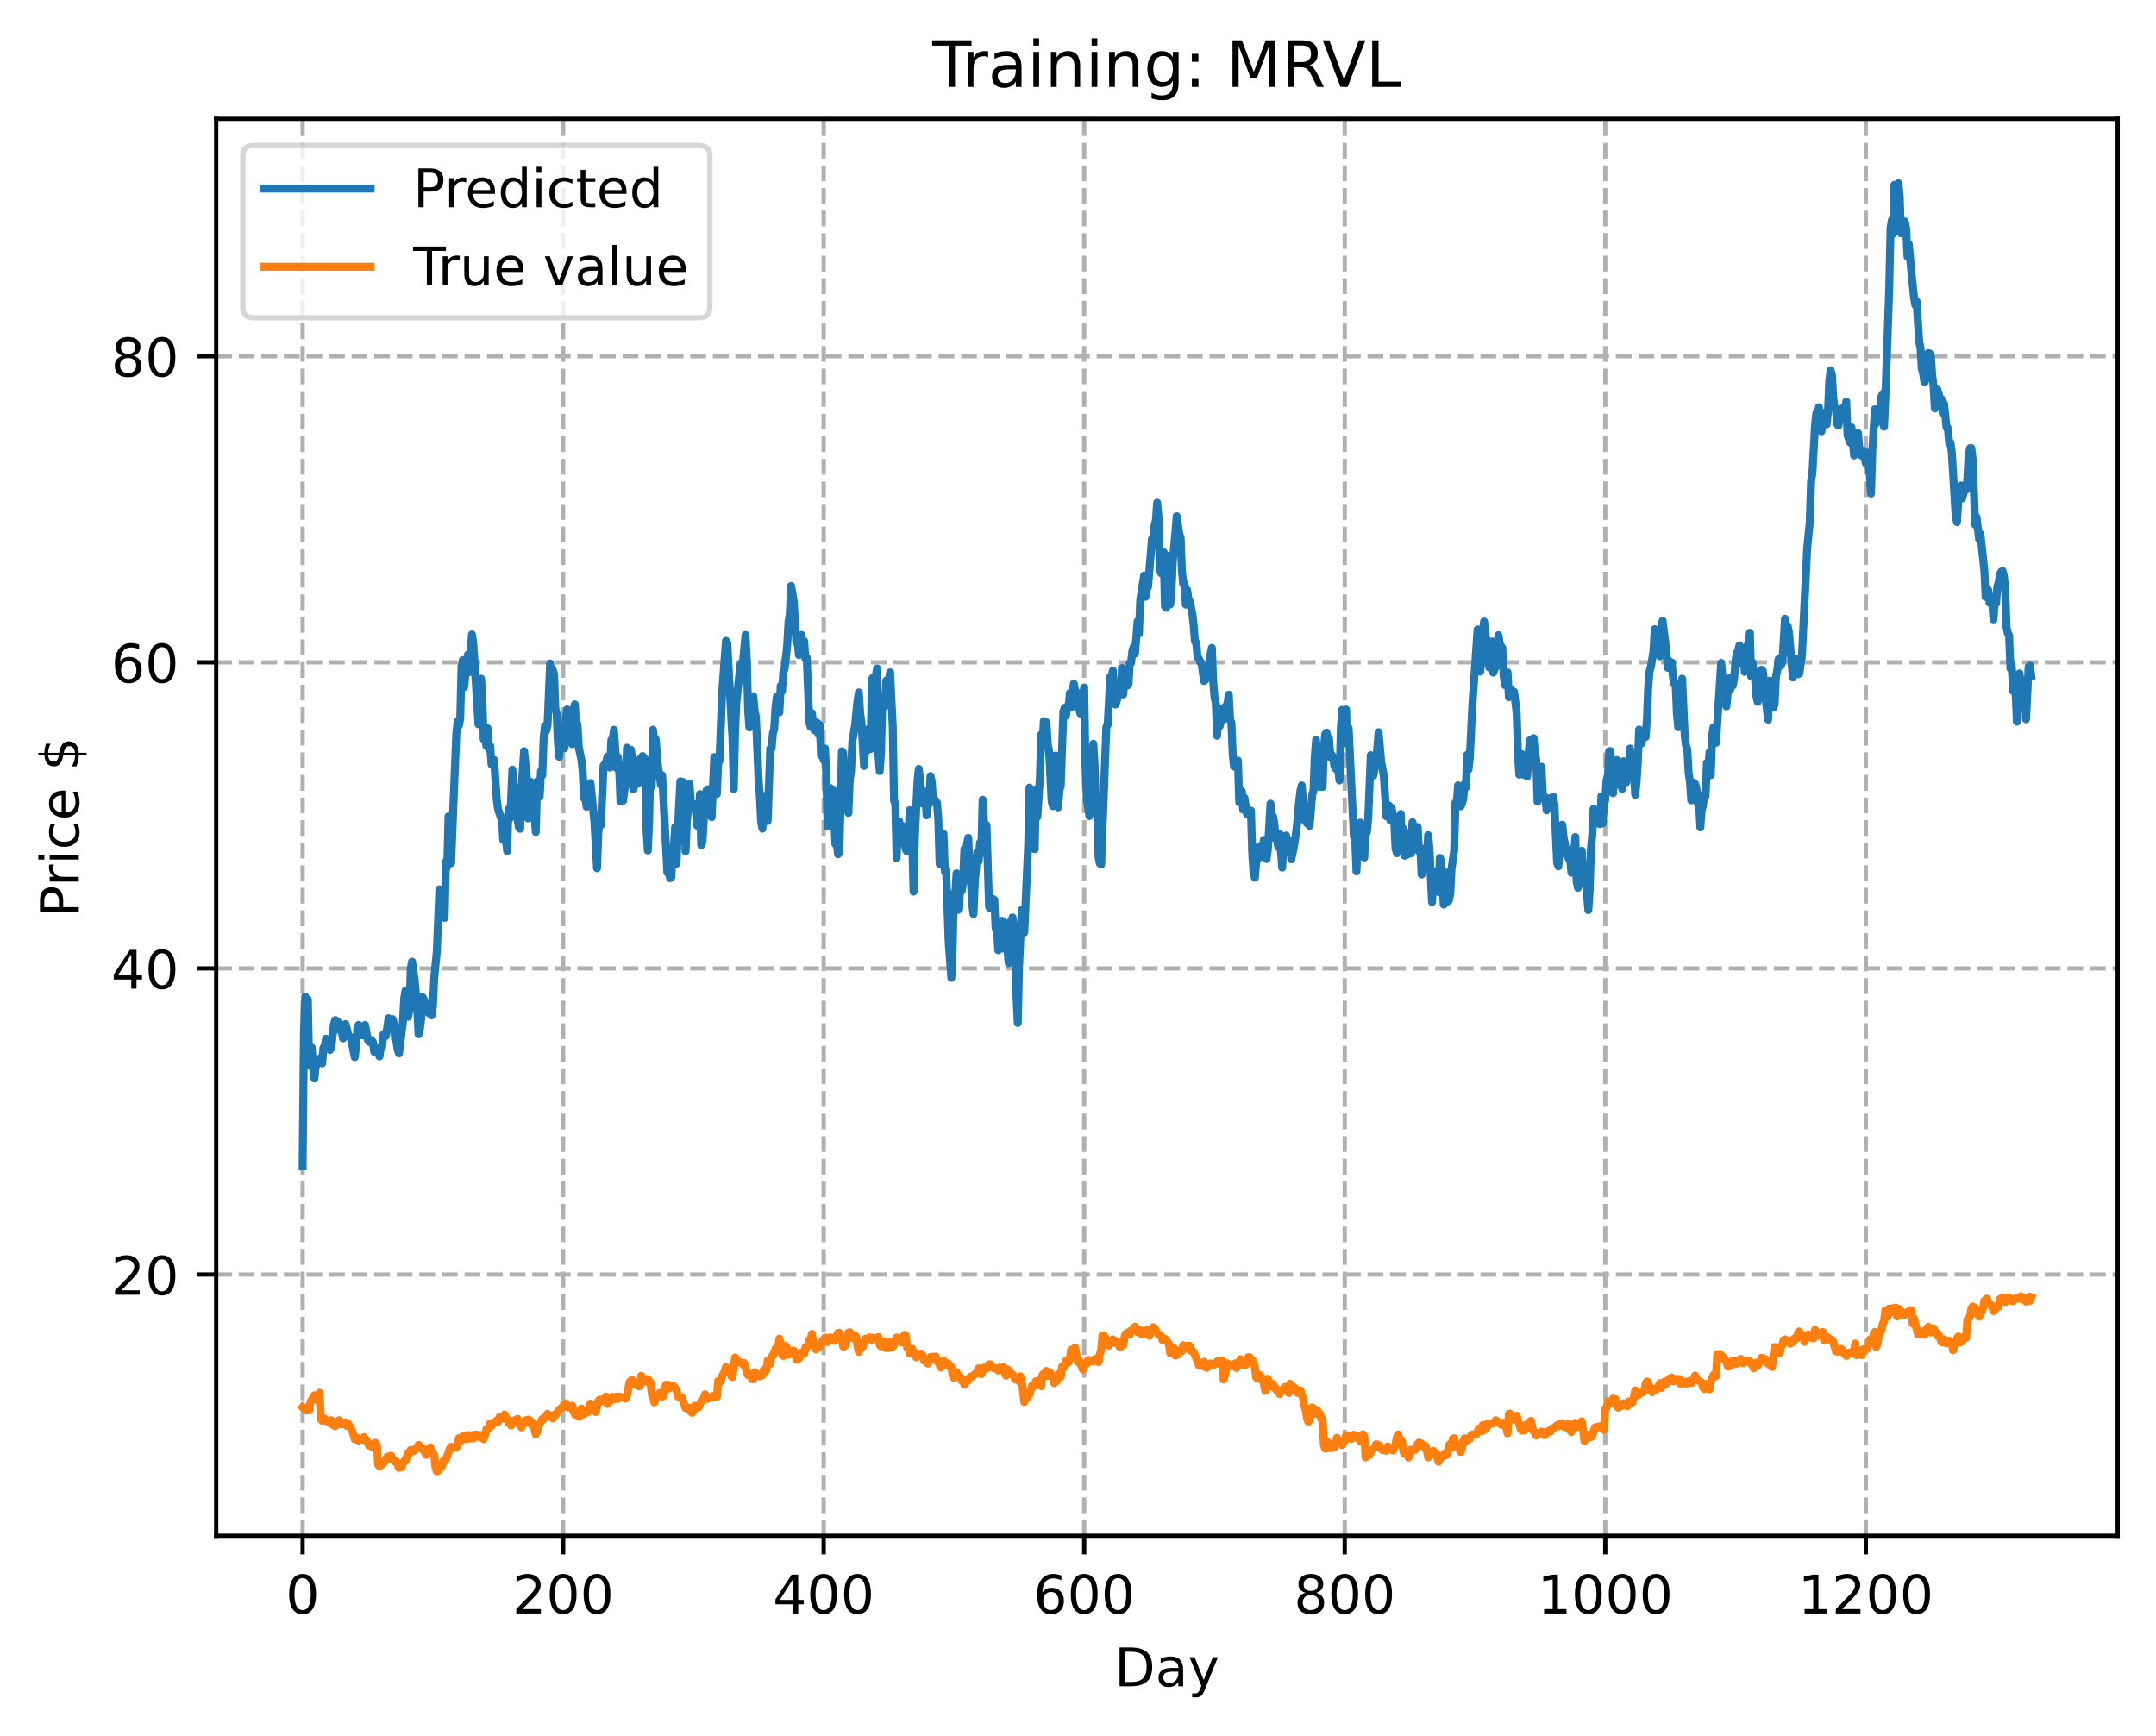 <?xml version="1.0" encoding="utf-8" standalone="no"?>
<!DOCTYPE svg PUBLIC "-//W3C//DTD SVG 1.1//EN"
  "http://www.w3.org/Graphics/SVG/1.1/DTD/svg11.dtd">
<!-- Created with matplotlib (https://matplotlib.org/) -->
<svg height="325.986pt" version="1.1" viewBox="0 0 404.923 325.986" width="404.923pt" xmlns="http://www.w3.org/2000/svg" xmlns:xlink="http://www.w3.org/1999/xlink">
 <defs>
  <style type="text/css">
*{stroke-linecap:butt;stroke-linejoin:round;}
  </style>
 </defs>
 <g id="figure_1">
  <g id="patch_1">
   <path d="M 0 325.986 
L 404.923 325.986 
L 404.923 0 
L 0 0 
z
" style="fill:#ffffff;"/>
  </g>
  <g id="axes_1">
   <g id="patch_2">
    <path d="M 40.603 288.43 
L 397.723 288.43 
L 397.723 22.318 
L 40.603 22.318 
z
" style="fill:#ffffff;"/>
   </g>
   <g id="matplotlib.axis_1">
    <g id="xtick_1">
     <g id="line2d_1">
      <path clip-path="url(#p0c3cb9c5b8)" d="M 56.836 288.43 
L 56.836 22.318 
" style="fill:none;stroke:#b0b0b0;stroke-dasharray:2.96,1.28;stroke-dashoffset:0;stroke-width:0.8;"/>
     </g>
     <g id="line2d_2">
      <defs>
       <path d="M 0 0 
L 0 3.5 
" id="m68c6d43df3" style="stroke:#000000;stroke-width:0.8;"/>
      </defs>
      <g>
       <use style="stroke:#000000;stroke-width:0.8;" x="56.836" xlink:href="#m68c6d43df3" y="288.43"/>
      </g>
     </g>
     <g id="text_1">
      <!-- 0 -->
      <defs>
       <path d="M 31.781 66.406 
Q 24.172 66.406 20.328 58.906 
Q 16.5 51.422 16.5 36.375 
Q 16.5 21.391 20.328 13.891 
Q 24.172 6.391 31.781 6.391 
Q 39.453 6.391 43.281 13.891 
Q 47.125 21.391 47.125 36.375 
Q 47.125 51.422 43.281 58.906 
Q 39.453 66.406 31.781 66.406 
z
M 31.781 74.219 
Q 44.047 74.219 50.516 64.516 
Q 56.984 54.828 56.984 36.375 
Q 56.984 17.969 50.516 8.266 
Q 44.047 -1.422 31.781 -1.422 
Q 19.531 -1.422 13.062 8.266 
Q 6.594 17.969 6.594 36.375 
Q 6.594 54.828 13.062 64.516 
Q 19.531 74.219 31.781 74.219 
z
" id="DejaVuSans-48"/>
      </defs>
      <g transform="translate(53.655 303.029)scale(0.1 -0.1)">
       <use xlink:href="#DejaVuSans-48"/>
      </g>
     </g>
    </g>
    <g id="xtick_2">
     <g id="line2d_3">
      <path clip-path="url(#p0c3cb9c5b8)" d="M 105.766 288.43 
L 105.766 22.318 
" style="fill:none;stroke:#b0b0b0;stroke-dasharray:2.96,1.28;stroke-dashoffset:0;stroke-width:0.8;"/>
     </g>
     <g id="line2d_4">
      <g>
       <use style="stroke:#000000;stroke-width:0.8;" x="105.766" xlink:href="#m68c6d43df3" y="288.43"/>
      </g>
     </g>
     <g id="text_2">
      <!-- 200 -->
      <defs>
       <path d="M 19.188 8.297 
L 53.609 8.297 
L 53.609 0 
L 7.328 0 
L 7.328 8.297 
Q 12.938 14.109 22.625 23.891 
Q 32.328 33.688 34.812 36.531 
Q 39.547 41.844 41.422 45.531 
Q 43.312 49.219 43.312 52.781 
Q 43.312 58.594 39.234 62.25 
Q 35.156 65.922 28.609 65.922 
Q 23.969 65.922 18.812 64.312 
Q 13.672 62.703 7.812 59.422 
L 7.812 69.391 
Q 13.766 71.781 18.938 73 
Q 24.125 74.219 28.422 74.219 
Q 39.75 74.219 46.484 68.547 
Q 53.219 62.891 53.219 53.422 
Q 53.219 48.922 51.531 44.891 
Q 49.859 40.875 45.406 35.406 
Q 44.188 33.984 37.641 27.219 
Q 31.109 20.453 19.188 8.297 
z
" id="DejaVuSans-50"/>
      </defs>
      <g transform="translate(96.223 303.029)scale(0.1 -0.1)">
       <use xlink:href="#DejaVuSans-50"/>
       <use x="63.623" xlink:href="#DejaVuSans-48"/>
       <use x="127.246" xlink:href="#DejaVuSans-48"/>
      </g>
     </g>
    </g>
    <g id="xtick_3">
     <g id="line2d_5">
      <path clip-path="url(#p0c3cb9c5b8)" d="M 154.697 288.43 
L 154.697 22.318 
" style="fill:none;stroke:#b0b0b0;stroke-dasharray:2.96,1.28;stroke-dashoffset:0;stroke-width:0.8;"/>
     </g>
     <g id="line2d_6">
      <g>
       <use style="stroke:#000000;stroke-width:0.8;" x="154.697" xlink:href="#m68c6d43df3" y="288.43"/>
      </g>
     </g>
     <g id="text_3">
      <!-- 400 -->
      <defs>
       <path d="M 37.797 64.312 
L 12.891 25.391 
L 37.797 25.391 
z
M 35.203 72.906 
L 47.609 72.906 
L 47.609 25.391 
L 58.016 25.391 
L 58.016 17.188 
L 47.609 17.188 
L 47.609 0 
L 37.797 0 
L 37.797 17.188 
L 4.891 17.188 
L 4.891 26.703 
z
" id="DejaVuSans-52"/>
      </defs>
      <g transform="translate(145.153 303.029)scale(0.1 -0.1)">
       <use xlink:href="#DejaVuSans-52"/>
       <use x="63.623" xlink:href="#DejaVuSans-48"/>
       <use x="127.246" xlink:href="#DejaVuSans-48"/>
      </g>
     </g>
    </g>
    <g id="xtick_4">
     <g id="line2d_7">
      <path clip-path="url(#p0c3cb9c5b8)" d="M 203.628 288.43 
L 203.628 22.318 
" style="fill:none;stroke:#b0b0b0;stroke-dasharray:2.96,1.28;stroke-dashoffset:0;stroke-width:0.8;"/>
     </g>
     <g id="line2d_8">
      <g>
       <use style="stroke:#000000;stroke-width:0.8;" x="203.628" xlink:href="#m68c6d43df3" y="288.43"/>
      </g>
     </g>
     <g id="text_4">
      <!-- 600 -->
      <defs>
       <path d="M 33.016 40.375 
Q 26.375 40.375 22.484 35.828 
Q 18.609 31.297 18.609 23.391 
Q 18.609 15.531 22.484 10.953 
Q 26.375 6.391 33.016 6.391 
Q 39.656 6.391 43.531 10.953 
Q 47.406 15.531 47.406 23.391 
Q 47.406 31.297 43.531 35.828 
Q 39.656 40.375 33.016 40.375 
z
M 52.594 71.297 
L 52.594 62.312 
Q 48.875 64.062 45.094 64.984 
Q 41.312 65.922 37.594 65.922 
Q 27.828 65.922 22.672 59.328 
Q 17.531 52.734 16.797 39.406 
Q 19.672 43.656 24.016 45.922 
Q 28.375 48.188 33.594 48.188 
Q 44.578 48.188 50.953 41.516 
Q 57.328 34.859 57.328 23.391 
Q 57.328 12.156 50.688 5.359 
Q 44.047 -1.422 33.016 -1.422 
Q 20.359 -1.422 13.672 8.266 
Q 6.984 17.969 6.984 36.375 
Q 6.984 53.656 15.188 63.938 
Q 23.391 74.219 37.203 74.219 
Q 40.922 74.219 44.703 73.484 
Q 48.484 72.75 52.594 71.297 
z
" id="DejaVuSans-54"/>
      </defs>
      <g transform="translate(194.084 303.029)scale(0.1 -0.1)">
       <use xlink:href="#DejaVuSans-54"/>
       <use x="63.623" xlink:href="#DejaVuSans-48"/>
       <use x="127.246" xlink:href="#DejaVuSans-48"/>
      </g>
     </g>
    </g>
    <g id="xtick_5">
     <g id="line2d_9">
      <path clip-path="url(#p0c3cb9c5b8)" d="M 252.558 288.43 
L 252.558 22.318 
" style="fill:none;stroke:#b0b0b0;stroke-dasharray:2.96,1.28;stroke-dashoffset:0;stroke-width:0.8;"/>
     </g>
     <g id="line2d_10">
      <g>
       <use style="stroke:#000000;stroke-width:0.8;" x="252.558" xlink:href="#m68c6d43df3" y="288.43"/>
      </g>
     </g>
     <g id="text_5">
      <!-- 800 -->
      <defs>
       <path d="M 31.781 34.625 
Q 24.75 34.625 20.719 30.859 
Q 16.703 27.094 16.703 20.516 
Q 16.703 13.922 20.719 10.156 
Q 24.75 6.391 31.781 6.391 
Q 38.812 6.391 42.859 10.172 
Q 46.922 13.969 46.922 20.516 
Q 46.922 27.094 42.891 30.859 
Q 38.875 34.625 31.781 34.625 
z
M 21.922 38.812 
Q 15.578 40.375 12.031 44.719 
Q 8.5 49.078 8.5 55.328 
Q 8.5 64.062 14.719 69.141 
Q 20.953 74.219 31.781 74.219 
Q 42.672 74.219 48.875 69.141 
Q 55.078 64.062 55.078 55.328 
Q 55.078 49.078 51.531 44.719 
Q 48 40.375 41.703 38.812 
Q 48.828 37.156 52.797 32.312 
Q 56.781 27.484 56.781 20.516 
Q 56.781 9.906 50.312 4.234 
Q 43.844 -1.422 31.781 -1.422 
Q 19.734 -1.422 13.25 4.234 
Q 6.781 9.906 6.781 20.516 
Q 6.781 27.484 10.781 32.312 
Q 14.797 37.156 21.922 38.812 
z
M 18.312 54.391 
Q 18.312 48.734 21.844 45.562 
Q 25.391 42.391 31.781 42.391 
Q 38.141 42.391 41.719 45.562 
Q 45.312 48.734 45.312 54.391 
Q 45.312 60.062 41.719 63.234 
Q 38.141 66.406 31.781 66.406 
Q 25.391 66.406 21.844 63.234 
Q 18.312 60.062 18.312 54.391 
z
" id="DejaVuSans-56"/>
      </defs>
      <g transform="translate(243.015 303.029)scale(0.1 -0.1)">
       <use xlink:href="#DejaVuSans-56"/>
       <use x="63.623" xlink:href="#DejaVuSans-48"/>
       <use x="127.246" xlink:href="#DejaVuSans-48"/>
      </g>
     </g>
    </g>
    <g id="xtick_6">
     <g id="line2d_11">
      <path clip-path="url(#p0c3cb9c5b8)" d="M 301.489 288.43 
L 301.489 22.318 
" style="fill:none;stroke:#b0b0b0;stroke-dasharray:2.96,1.28;stroke-dashoffset:0;stroke-width:0.8;"/>
     </g>
     <g id="line2d_12">
      <g>
       <use style="stroke:#000000;stroke-width:0.8;" x="301.489" xlink:href="#m68c6d43df3" y="288.43"/>
      </g>
     </g>
     <g id="text_6">
      <!-- 1000 -->
      <defs>
       <path d="M 12.406 8.297 
L 28.516 8.297 
L 28.516 63.922 
L 10.984 60.406 
L 10.984 69.391 
L 28.422 72.906 
L 38.281 72.906 
L 38.281 8.297 
L 54.391 8.297 
L 54.391 0 
L 12.406 0 
z
" id="DejaVuSans-49"/>
      </defs>
      <g transform="translate(288.764 303.029)scale(0.1 -0.1)">
       <use xlink:href="#DejaVuSans-49"/>
       <use x="63.623" xlink:href="#DejaVuSans-48"/>
       <use x="127.246" xlink:href="#DejaVuSans-48"/>
       <use x="190.869" xlink:href="#DejaVuSans-48"/>
      </g>
     </g>
    </g>
    <g id="xtick_7">
     <g id="line2d_13">
      <path clip-path="url(#p0c3cb9c5b8)" d="M 350.419 288.43 
L 350.419 22.318 
" style="fill:none;stroke:#b0b0b0;stroke-dasharray:2.96,1.28;stroke-dashoffset:0;stroke-width:0.8;"/>
     </g>
     <g id="line2d_14">
      <g>
       <use style="stroke:#000000;stroke-width:0.8;" x="350.419" xlink:href="#m68c6d43df3" y="288.43"/>
      </g>
     </g>
     <g id="text_7">
      <!-- 1200 -->
      <g transform="translate(337.694 303.029)scale(0.1 -0.1)">
       <use xlink:href="#DejaVuSans-49"/>
       <use x="63.623" xlink:href="#DejaVuSans-50"/>
       <use x="127.246" xlink:href="#DejaVuSans-48"/>
       <use x="190.869" xlink:href="#DejaVuSans-48"/>
      </g>
     </g>
    </g>
    <g id="text_8">
     <!-- Day -->
     <defs>
      <path d="M 19.672 64.797 
L 19.672 8.109 
L 31.594 8.109 
Q 46.688 8.109 53.688 14.938 
Q 60.688 21.781 60.688 36.531 
Q 60.688 51.172 53.688 57.984 
Q 46.688 64.797 31.594 64.797 
z
M 9.812 72.906 
L 30.078 72.906 
Q 51.266 72.906 61.172 64.094 
Q 71.094 55.281 71.094 36.531 
Q 71.094 17.672 61.125 8.828 
Q 51.172 0 30.078 0 
L 9.812 0 
z
" id="DejaVuSans-68"/>
      <path d="M 34.281 27.484 
Q 23.391 27.484 19.188 25 
Q 14.984 22.516 14.984 16.5 
Q 14.984 11.719 18.141 8.906 
Q 21.297 6.109 26.703 6.109 
Q 34.188 6.109 38.703 11.406 
Q 43.219 16.703 43.219 25.484 
L 43.219 27.484 
z
M 52.203 31.203 
L 52.203 0 
L 43.219 0 
L 43.219 8.297 
Q 40.141 3.328 35.547 0.953 
Q 30.953 -1.422 24.312 -1.422 
Q 15.922 -1.422 10.953 3.297 
Q 6 8.016 6 15.922 
Q 6 25.141 12.172 29.828 
Q 18.359 34.516 30.609 34.516 
L 43.219 34.516 
L 43.219 35.406 
Q 43.219 41.609 39.141 45 
Q 35.062 48.391 27.688 48.391 
Q 23 48.391 18.547 47.266 
Q 14.109 46.141 10.016 43.891 
L 10.016 52.203 
Q 14.938 54.109 19.578 55.047 
Q 24.219 56 28.609 56 
Q 40.484 56 46.344 49.844 
Q 52.203 43.703 52.203 31.203 
z
" id="DejaVuSans-97"/>
      <path d="M 32.172 -5.078 
Q 28.375 -14.844 24.75 -17.812 
Q 21.141 -20.797 15.094 -20.797 
L 7.906 -20.797 
L 7.906 -13.281 
L 13.188 -13.281 
Q 16.891 -13.281 18.938 -11.516 
Q 21 -9.766 23.484 -3.219 
L 25.094 0.875 
L 2.984 54.688 
L 12.5 54.688 
L 29.594 11.922 
L 46.688 54.688 
L 56.203 54.688 
z
" id="DejaVuSans-121"/>
     </defs>
     <g transform="translate(209.29 316.707)scale(0.1 -0.1)">
      <use xlink:href="#DejaVuSans-68"/>
      <use x="77.002" xlink:href="#DejaVuSans-97"/>
      <use x="138.281" xlink:href="#DejaVuSans-121"/>
     </g>
    </g>
   </g>
   <g id="matplotlib.axis_2">
    <g id="ytick_1">
     <g id="line2d_15">
      <path clip-path="url(#p0c3cb9c5b8)" d="M 40.603 239.369 
L 397.723 239.369 
" style="fill:none;stroke:#b0b0b0;stroke-dasharray:2.96,1.28;stroke-dashoffset:0;stroke-width:0.8;"/>
     </g>
     <g id="line2d_16">
      <defs>
       <path d="M 0 0 
L -3.5 0 
" id="m8f0be9684f" style="stroke:#000000;stroke-width:0.8;"/>
      </defs>
      <g>
       <use style="stroke:#000000;stroke-width:0.8;" x="40.603" xlink:href="#m8f0be9684f" y="239.369"/>
      </g>
     </g>
     <g id="text_9">
      <!-- 20 -->
      <g transform="translate(20.878 243.168)scale(0.1 -0.1)">
       <use xlink:href="#DejaVuSans-50"/>
       <use x="63.623" xlink:href="#DejaVuSans-48"/>
      </g>
     </g>
    </g>
    <g id="ytick_2">
     <g id="line2d_17">
      <path clip-path="url(#p0c3cb9c5b8)" d="M 40.603 181.881 
L 397.723 181.881 
" style="fill:none;stroke:#b0b0b0;stroke-dasharray:2.96,1.28;stroke-dashoffset:0;stroke-width:0.8;"/>
     </g>
     <g id="line2d_18">
      <g>
       <use style="stroke:#000000;stroke-width:0.8;" x="40.603" xlink:href="#m8f0be9684f" y="181.881"/>
      </g>
     </g>
     <g id="text_10">
      <!-- 40 -->
      <g transform="translate(20.878 185.68)scale(0.1 -0.1)">
       <use xlink:href="#DejaVuSans-52"/>
       <use x="63.623" xlink:href="#DejaVuSans-48"/>
      </g>
     </g>
    </g>
    <g id="ytick_3">
     <g id="line2d_19">
      <path clip-path="url(#p0c3cb9c5b8)" d="M 40.603 124.392 
L 397.723 124.392 
" style="fill:none;stroke:#b0b0b0;stroke-dasharray:2.96,1.28;stroke-dashoffset:0;stroke-width:0.8;"/>
     </g>
     <g id="line2d_20">
      <g>
       <use style="stroke:#000000;stroke-width:0.8;" x="40.603" xlink:href="#m8f0be9684f" y="124.392"/>
      </g>
     </g>
     <g id="text_11">
      <!-- 60 -->
      <g transform="translate(20.878 128.191)scale(0.1 -0.1)">
       <use xlink:href="#DejaVuSans-54"/>
       <use x="63.623" xlink:href="#DejaVuSans-48"/>
      </g>
     </g>
    </g>
    <g id="ytick_4">
     <g id="line2d_21">
      <path clip-path="url(#p0c3cb9c5b8)" d="M 40.603 66.904 
L 397.723 66.904 
" style="fill:none;stroke:#b0b0b0;stroke-dasharray:2.96,1.28;stroke-dashoffset:0;stroke-width:0.8;"/>
     </g>
     <g id="line2d_22">
      <g>
       <use style="stroke:#000000;stroke-width:0.8;" x="40.603" xlink:href="#m8f0be9684f" y="66.904"/>
      </g>
     </g>
     <g id="text_12">
      <!-- 80 -->
      <g transform="translate(20.878 70.703)scale(0.1 -0.1)">
       <use xlink:href="#DejaVuSans-56"/>
       <use x="63.623" xlink:href="#DejaVuSans-48"/>
      </g>
     </g>
    </g>
    <g id="text_13">
     <!-- Price $ -->
     <defs>
      <path d="M 19.672 64.797 
L 19.672 37.406 
L 32.078 37.406 
Q 38.969 37.406 42.719 40.969 
Q 46.484 44.531 46.484 51.125 
Q 46.484 57.672 42.719 61.234 
Q 38.969 64.797 32.078 64.797 
z
M 9.812 72.906 
L 32.078 72.906 
Q 44.344 72.906 50.609 67.359 
Q 56.891 61.812 56.891 51.125 
Q 56.891 40.328 50.609 34.812 
Q 44.344 29.297 32.078 29.297 
L 19.672 29.297 
L 19.672 0 
L 9.812 0 
z
" id="DejaVuSans-80"/>
      <path d="M 41.109 46.297 
Q 39.594 47.172 37.812 47.578 
Q 36.031 48 33.891 48 
Q 26.266 48 22.188 43.047 
Q 18.109 38.094 18.109 28.812 
L 18.109 0 
L 9.078 0 
L 9.078 54.688 
L 18.109 54.688 
L 18.109 46.188 
Q 20.953 51.172 25.484 53.578 
Q 30.031 56 36.531 56 
Q 37.453 56 38.578 55.875 
Q 39.703 55.766 41.062 55.516 
z
" id="DejaVuSans-114"/>
      <path d="M 9.422 54.688 
L 18.406 54.688 
L 18.406 0 
L 9.422 0 
z
M 9.422 75.984 
L 18.406 75.984 
L 18.406 64.594 
L 9.422 64.594 
z
" id="DejaVuSans-105"/>
      <path d="M 48.781 52.594 
L 48.781 44.188 
Q 44.969 46.297 41.141 47.344 
Q 37.312 48.391 33.406 48.391 
Q 24.656 48.391 19.812 42.844 
Q 14.984 37.312 14.984 27.297 
Q 14.984 17.281 19.812 11.734 
Q 24.656 6.203 33.406 6.203 
Q 37.312 6.203 41.141 7.25 
Q 44.969 8.297 48.781 10.406 
L 48.781 2.094 
Q 45.016 0.344 40.984 -0.531 
Q 36.969 -1.422 32.422 -1.422 
Q 20.062 -1.422 12.781 6.344 
Q 5.516 14.109 5.516 27.297 
Q 5.516 40.672 12.859 48.328 
Q 20.219 56 33.016 56 
Q 37.156 56 41.109 55.141 
Q 45.062 54.297 48.781 52.594 
z
" id="DejaVuSans-99"/>
      <path d="M 56.203 29.594 
L 56.203 25.203 
L 14.891 25.203 
Q 15.484 15.922 20.484 11.062 
Q 25.484 6.203 34.422 6.203 
Q 39.594 6.203 44.453 7.469 
Q 49.312 8.734 54.109 11.281 
L 54.109 2.781 
Q 49.266 0.734 44.188 -0.344 
Q 39.109 -1.422 33.891 -1.422 
Q 20.797 -1.422 13.156 6.188 
Q 5.516 13.812 5.516 26.812 
Q 5.516 40.234 12.766 48.109 
Q 20.016 56 32.328 56 
Q 43.359 56 49.781 48.891 
Q 56.203 41.797 56.203 29.594 
z
M 47.219 32.234 
Q 47.125 39.594 43.094 43.984 
Q 39.062 48.391 32.422 48.391 
Q 24.906 48.391 20.391 44.141 
Q 15.875 39.891 15.188 32.172 
z
" id="DejaVuSans-101"/>
      <path id="DejaVuSans-32"/>
      <path d="M 33.797 -14.703 
L 28.906 -14.703 
L 28.859 0 
Q 23.734 0.094 18.609 1.188 
Q 13.484 2.297 8.297 4.5 
L 8.297 13.281 
Q 13.281 10.156 18.375 8.562 
Q 23.484 6.984 28.906 6.938 
L 28.906 29.203 
Q 18.109 30.953 13.203 35.156 
Q 8.297 39.359 8.297 46.688 
Q 8.297 54.641 13.625 59.219 
Q 18.953 63.812 28.906 64.5 
L 28.906 75.984 
L 33.797 75.984 
L 33.797 64.656 
Q 38.328 64.453 42.578 63.688 
Q 46.828 62.938 50.875 61.625 
L 50.875 53.078 
Q 46.828 55.125 42.547 56.25 
Q 38.281 57.375 33.797 57.562 
L 33.797 36.719 
Q 44.875 35.016 50.094 30.609 
Q 55.328 26.219 55.328 18.609 
Q 55.328 10.359 49.781 5.594 
Q 44.234 0.828 33.797 0.094 
z
M 28.906 37.594 
L 28.906 57.625 
Q 23.25 56.984 20.266 54.391 
Q 17.281 51.812 17.281 47.516 
Q 17.281 43.312 20.031 40.969 
Q 22.797 38.625 28.906 37.594 
z
M 33.797 28.219 
L 33.797 7.078 
Q 39.984 7.906 43.141 10.594 
Q 46.297 13.281 46.297 17.672 
Q 46.297 21.969 43.281 24.5 
Q 40.281 27.047 33.797 28.219 
z
" id="DejaVuSans-36"/>
     </defs>
     <g transform="translate(14.798 172.342)rotate(-90)scale(0.1 -0.1)">
      <use xlink:href="#DejaVuSans-80"/>
      <use x="58.553" xlink:href="#DejaVuSans-114"/>
      <use x="99.666" xlink:href="#DejaVuSans-105"/>
      <use x="127.449" xlink:href="#DejaVuSans-99"/>
      <use x="182.43" xlink:href="#DejaVuSans-101"/>
      <use x="243.953" xlink:href="#DejaVuSans-32"/>
      <use x="275.74" xlink:href="#DejaVuSans-36"/>
     </g>
    </g>
   </g>
   <g id="line2d_23">
    <path clip-path="url(#p0c3cb9c5b8)" d="M 56.836 219.04 
L 57.081 193.924 
L 57.325 187.182 
L 57.57 188.683 
L 57.814 187.697 
L 58.059 200.028 
L 58.304 200.11 
L 58.548 196.747 
L 58.793 200.674 
L 59.038 202.564 
L 59.282 200.33 
L 59.527 199.898 
L 59.772 198.89 
L 60.016 199.607 
L 60.261 198.66 
L 60.506 199.724 
L 60.75 196.769 
L 60.995 196.541 
L 61.24 195.07 
L 61.484 195.378 
L 61.729 195.268 
L 61.974 197.189 
L 62.218 196.825 
L 62.708 192.328 
L 62.952 191.576 
L 63.197 193.366 
L 63.441 191.927 
L 63.931 192.47 
L 64.42 195.029 
L 64.909 192.341 
L 65.399 194.339 
L 65.888 194.967 
L 66.377 197.26 
L 66.622 198.554 
L 66.867 196.598 
L 67.111 193.031 
L 67.356 192.496 
L 68.09 194.451 
L 68.335 193.787 
L 68.579 192.512 
L 69.069 195.285 
L 69.313 195.687 
L 69.558 195.284 
L 69.802 195.412 
L 70.047 195.704 
L 70.292 197.55 
L 70.536 197.68 
L 70.781 197.393 
L 71.026 197.39 
L 71.27 198.413 
L 71.515 196.664 
L 71.76 196.632 
L 72.004 194.279 
L 72.249 194.111 
L 72.494 194.549 
L 72.983 191.237 
L 73.228 191.436 
L 73.472 192.051 
L 73.717 191.408 
L 73.962 192.126 
L 74.206 195.159 
L 74.451 195.673 
L 74.696 197.141 
L 74.94 197.851 
L 75.674 191.951 
L 75.919 187.46 
L 76.163 186.021 
L 76.408 187.074 
L 76.653 190.952 
L 76.897 189.741 
L 77.142 181.94 
L 77.387 180.612 
L 77.876 184.048 
L 78.365 189.38 
L 78.61 194.244 
L 78.855 193.338 
L 79.099 191.361 
L 79.344 187.266 
L 80.078 188.524 
L 80.323 189.809 
L 80.567 190.294 
L 80.812 190.268 
L 81.056 190.698 
L 81.301 189.083 
L 81.546 183.744 
L 82.035 178.799 
L 82.524 167.036 
L 82.769 168.886 
L 83.014 169.546 
L 83.258 171.633 
L 83.503 172.394 
L 83.748 161.805 
L 83.992 162.82 
L 84.237 153.329 
L 84.482 160.264 
L 84.726 162.103 
L 85.216 149.687 
L 85.705 137.856 
L 85.95 135.461 
L 86.194 136.264 
L 86.439 134.948 
L 86.684 125.122 
L 86.928 123.978 
L 87.173 129.055 
L 87.662 124.376 
L 87.907 122.904 
L 88.151 126.22 
L 88.641 119.15 
L 88.885 120.865 
L 89.864 136.019 
L 90.109 129.835 
L 90.353 127.466 
L 90.598 131.804 
L 90.843 138.833 
L 91.087 137.956 
L 91.332 140.039 
L 91.577 136.792 
L 91.821 140.705 
L 92.066 140.112 
L 92.311 143.572 
L 92.555 142.667 
L 92.8 142.74 
L 93.289 150.049 
L 93.534 151.972 
L 94.023 153.447 
L 94.268 153.759 
L 94.512 157.76 
L 94.757 156.611 
L 95.002 157.743 
L 95.246 159.836 
L 95.491 152.018 
L 95.736 153.753 
L 95.98 150.426 
L 96.225 144.539 
L 96.47 147.383 
L 96.959 150.991 
L 97.204 153.84 
L 97.448 155.368 
L 97.693 155.658 
L 97.938 148.172 
L 98.427 141.081 
L 98.916 145.628 
L 99.161 153.719 
L 99.405 147.289 
L 99.65 146.834 
L 99.895 150.531 
L 100.139 149.702 
L 100.629 156.26 
L 100.873 146.77 
L 101.363 149.585 
L 101.607 144.815 
L 101.852 145.581 
L 102.097 138.64 
L 102.341 136.342 
L 102.586 137.254 
L 102.831 136.301 
L 103.32 124.625 
L 103.565 127.091 
L 103.809 125.813 
L 104.054 126.555 
L 104.299 133.085 
L 104.543 134.043 
L 104.788 139.511 
L 105.032 142.152 
L 105.277 136.826 
L 105.766 139.001 
L 106.011 140.555 
L 106.256 134.87 
L 106.5 133.243 
L 106.99 137.947 
L 107.234 133.981 
L 107.479 139.761 
L 107.724 133.202 
L 107.968 132.292 
L 108.213 136.987 
L 108.458 136.019 
L 108.702 140.352 
L 109.192 142.71 
L 109.436 144.838 
L 109.681 149.9 
L 109.926 149.855 
L 110.17 151.526 
L 110.415 150.845 
L 110.904 147.083 
L 111.638 154.379 
L 112.127 163.067 
L 112.372 156.322 
L 112.617 154.717 
L 112.861 154.969 
L 113.351 143.818 
L 113.84 143.166 
L 114.085 142.103 
L 114.329 142.378 
L 114.574 144.162 
L 114.819 138.949 
L 115.063 138.9 
L 115.308 137.073 
L 115.797 144.25 
L 116.042 142.193 
L 116.287 144.621 
L 116.531 150.493 
L 116.776 147.196 
L 117.02 150.394 
L 117.265 148.38 
L 117.51 147.524 
L 117.754 140.421 
L 117.999 141.945 
L 118.244 145.737 
L 118.488 140.81 
L 118.733 142.432 
L 118.978 148.261 
L 119.222 146.916 
L 119.467 146.496 
L 119.712 147.209 
L 119.956 142.872 
L 120.201 142.543 
L 120.446 143.03 
L 120.69 141.997 
L 120.935 147.043 
L 121.18 142.567 
L 121.424 155.876 
L 121.669 159.744 
L 121.914 154.273 
L 122.158 143.443 
L 122.403 147.712 
L 122.648 137.052 
L 122.892 139.382 
L 123.137 138.812 
L 123.626 144.43 
L 123.871 145.567 
L 124.115 147.347 
L 124.36 145.601 
L 125.339 163.874 
L 125.583 161.433 
L 125.828 164.934 
L 126.073 164.811 
L 126.317 160.856 
L 126.562 158.794 
L 126.807 155.317 
L 127.051 162.209 
L 127.541 151.179 
L 127.785 146.75 
L 128.03 149.28 
L 128.275 146.862 
L 128.519 150.516 
L 128.764 159.891 
L 129.008 154.042 
L 129.253 151.863 
L 129.498 147.181 
L 129.742 150.593 
L 129.987 151.737 
L 130.232 151.003 
L 130.476 151.613 
L 130.721 152.671 
L 130.966 155.106 
L 131.21 153.821 
L 131.455 149.152 
L 131.7 158.741 
L 131.944 158.104 
L 132.189 153.745 
L 132.434 152.526 
L 132.678 148.464 
L 132.923 148.238 
L 133.168 150.696 
L 133.412 151.467 
L 133.657 153.469 
L 134.146 142.176 
L 134.391 148.202 
L 134.636 149.112 
L 134.88 143.264 
L 135.125 142.922 
L 135.614 130.292 
L 136.348 120.354 
L 136.593 120.766 
L 137.082 129.877 
L 137.571 138.715 
L 137.816 148.216 
L 138.061 137.063 
L 138.305 131.926 
L 139.039 124.953 
L 139.284 124.457 
L 139.529 124.468 
L 140.018 119.247 
L 140.263 123.948 
L 140.507 133.43 
L 140.752 136.633 
L 140.996 134.432 
L 141.241 131.191 
L 141.486 130.761 
L 141.73 133.536 
L 141.975 134.648 
L 142.464 146.316 
L 142.709 149.547 
L 142.954 154.391 
L 143.198 155.638 
L 143.443 149.496 
L 143.688 153.212 
L 143.932 150.554 
L 144.177 154.208 
L 144.666 140.575 
L 144.911 140.576 
L 145.156 137.723 
L 145.4 136.925 
L 145.645 132.972 
L 145.89 130.865 
L 146.134 131.274 
L 146.379 133.794 
L 146.624 128.798 
L 146.868 129.798 
L 147.113 126.198 
L 147.357 125.601 
L 147.847 121.18 
L 148.091 116.828 
L 148.336 115.223 
L 148.581 110.047 
L 149.07 112.919 
L 149.559 120.671 
L 149.804 120.406 
L 150.049 123.013 
L 150.538 119.243 
L 150.783 122.561 
L 151.027 120.393 
L 151.272 123.731 
L 151.517 123.48 
L 152.006 135.669 
L 152.251 136.524 
L 152.495 133.943 
L 152.74 136.437 
L 152.984 137.172 
L 153.229 137.09 
L 153.474 135.721 
L 153.718 137.939 
L 153.963 136.155 
L 154.208 141.899 
L 154.452 140.905 
L 154.697 142.76 
L 154.942 140.579 
L 155.186 145.592 
L 155.431 155.273 
L 155.676 153.839 
L 155.92 147.99 
L 156.165 151.268 
L 156.41 148.241 
L 156.899 158.541 
L 157.144 158.029 
L 157.388 160.442 
L 157.633 160.165 
L 158.122 141.094 
L 158.367 141.4 
L 158.612 148.071 
L 158.856 143.501 
L 159.101 146.321 
L 159.345 152.678 
L 159.59 146.453 
L 159.835 144.911 
L 160.079 139.24 
L 160.569 136.401 
L 161.058 131.53 
L 161.303 130.033 
L 161.547 133.964 
L 161.792 135.72 
L 162.281 143.854 
L 162.526 139.325 
L 162.771 141.036 
L 163.015 136.988 
L 163.26 136.828 
L 163.505 140.677 
L 163.749 127.557 
L 163.994 127.228 
L 164.239 128.251 
L 164.728 125.552 
L 164.972 141.634 
L 165.217 144.821 
L 165.462 141.502 
L 165.706 132.001 
L 165.951 130.728 
L 166.196 132.596 
L 166.44 127.844 
L 166.685 131.628 
L 166.93 127.591 
L 167.174 126.277 
L 167.664 136.327 
L 167.908 150.346 
L 168.153 151.015 
L 168.398 161.169 
L 168.642 155.419 
L 168.887 154.257 
L 169.132 156.84 
L 169.376 155.056 
L 170.11 159.533 
L 170.355 159.922 
L 170.6 157.219 
L 170.844 152.154 
L 171.089 156.96 
L 171.333 157.89 
L 171.578 167.462 
L 171.823 157.297 
L 172.312 146.809 
L 172.557 144.415 
L 173.291 150.915 
L 173.535 149.305 
L 173.78 148.679 
L 174.025 153.13 
L 174.269 151.382 
L 174.514 150.517 
L 174.759 145.759 
L 175.003 146.827 
L 175.248 150.657 
L 175.493 150.054 
L 175.982 150.797 
L 176.227 153.885 
L 176.471 162.254 
L 176.716 161.282 
L 176.96 157.286 
L 177.205 156.64 
L 177.45 163.67 
L 177.694 163.512 
L 178.184 177.109 
L 178.673 183.654 
L 178.918 177.831 
L 179.162 167.778 
L 179.407 168.029 
L 179.652 164.019 
L 179.896 170.902 
L 180.141 170.756 
L 180.386 164.47 
L 180.63 167.317 
L 180.875 165.573 
L 181.12 159.478 
L 181.364 162.405 
L 181.609 158.62 
L 181.854 157.35 
L 182.098 162.877 
L 182.343 165.695 
L 182.588 169.894 
L 182.832 171.673 
L 183.077 165.783 
L 183.566 160.003 
L 183.811 161.752 
L 184.055 158.252 
L 184.3 160.266 
L 184.545 150.191 
L 184.789 153.783 
L 185.034 159.877 
L 185.279 154.964 
L 185.768 170.327 
L 186.013 170.596 
L 186.502 168.844 
L 186.747 169.016 
L 186.991 174.317 
L 187.236 174.128 
L 187.481 178.469 
L 187.97 175.624 
L 188.215 172.944 
L 188.459 178.161 
L 188.948 175.18 
L 189.438 180.884 
L 189.682 173.171 
L 189.927 174.139 
L 190.172 172.302 
L 190.416 175.124 
L 190.661 173.762 
L 190.906 187.086 
L 191.15 192.132 
L 191.395 181.497 
L 191.884 170.893 
L 192.129 175.27 
L 192.374 175.133 
L 193.108 158.703 
L 193.352 147.921 
L 193.842 157.247 
L 194.086 152.003 
L 194.331 159.488 
L 194.575 148.224 
L 194.82 153.419 
L 195.309 146 
L 195.554 137.961 
L 195.799 139.849 
L 196.043 135.444 
L 196.288 136.085 
L 196.533 135.662 
L 196.777 139.795 
L 197.022 140.967 
L 197.511 150.518 
L 197.756 151.408 
L 198.245 141.908 
L 198.49 149.999 
L 198.735 151.633 
L 198.979 148.472 
L 199.224 147.506 
L 199.713 133.653 
L 199.958 132.934 
L 200.203 134.415 
L 200.447 132.637 
L 200.692 133.045 
L 200.936 130.155 
L 201.181 132.858 
L 201.67 128.41 
L 201.915 129.65 
L 202.16 129.97 
L 202.404 130.769 
L 202.649 132.916 
L 202.894 134.005 
L 203.138 131.273 
L 203.383 130.56 
L 203.628 129.116 
L 203.872 144.114 
L 204.117 150.106 
L 204.606 153.27 
L 204.851 149.417 
L 205.34 139.696 
L 205.585 143.84 
L 205.83 151.643 
L 206.074 150.961 
L 206.319 160.989 
L 206.563 162.168 
L 206.808 162.396 
L 207.787 136.522 
L 208.031 136.174 
L 208.521 127.096 
L 208.765 127.547 
L 209.01 125.963 
L 209.255 130.078 
L 209.499 132.313 
L 209.744 131.64 
L 209.989 130.472 
L 210.233 128.351 
L 210.478 130.42 
L 210.723 125.458 
L 210.967 130.429 
L 211.212 126.418 
L 211.457 126.079 
L 211.701 128.777 
L 211.946 128.516 
L 212.191 124.463 
L 212.435 124.468 
L 212.68 122.151 
L 212.924 121.499 
L 213.169 122.747 
L 213.658 116.671 
L 213.903 119.007 
L 214.148 112.661 
L 214.882 108.084 
L 215.126 112.091 
L 215.371 110.643 
L 215.616 110.266 
L 216.35 101.222 
L 216.594 100.774 
L 216.839 98.683 
L 217.084 97.779 
L 217.328 94.419 
L 217.573 97.137 
L 217.818 107.04 
L 218.062 107.636 
L 218.307 104.272 
L 218.551 103.724 
L 218.796 113.894 
L 219.041 114.155 
L 219.285 110.321 
L 219.53 104.394 
L 219.775 113.517 
L 220.019 111.067 
L 220.264 105.437 
L 220.753 100.019 
L 220.998 96.961 
L 221.487 100.351 
L 221.732 100.923 
L 221.977 107.152 
L 222.221 109.685 
L 222.466 109.485 
L 222.711 113.562 
L 222.955 110.812 
L 223.2 112.48 
L 223.445 112.866 
L 223.934 115.245 
L 224.179 117.357 
L 224.423 120.475 
L 224.668 120.694 
L 224.912 123.428 
L 225.157 123.689 
L 225.402 124.319 
L 225.646 124.463 
L 226.136 127.909 
L 226.38 127.709 
L 226.625 126.443 
L 226.87 126.211 
L 227.114 125.133 
L 227.359 122.824 
L 227.604 121.683 
L 227.848 127.877 
L 228.093 130.92 
L 228.338 131.98 
L 228.582 138.181 
L 228.827 132.969 
L 229.072 136.385 
L 229.316 133.139 
L 229.561 135.451 
L 229.806 132.914 
L 230.05 134.515 
L 230.295 132.796 
L 230.539 132.023 
L 230.784 130.468 
L 231.029 135.292 
L 231.273 135.699 
L 231.518 141.719 
L 231.763 143.989 
L 232.252 143.988 
L 232.497 142.85 
L 232.741 150.685 
L 232.986 148.601 
L 233.231 148.589 
L 233.475 152.073 
L 233.72 149.846 
L 234.209 152.892 
L 234.454 152.318 
L 234.699 153.16 
L 234.943 152.246 
L 235.188 160.265 
L 235.433 163.943 
L 235.677 164.856 
L 236.167 159.17 
L 236.411 159.284 
L 236.656 161.038 
L 236.9 158.764 
L 237.145 159.268 
L 237.39 157.714 
L 237.634 161.032 
L 237.879 161.344 
L 238.124 159.51 
L 238.613 150.935 
L 238.858 154.136 
L 239.102 153.313 
L 239.347 154.787 
L 239.592 157.544 
L 239.836 157.772 
L 240.081 159.09 
L 240.326 156.63 
L 240.815 162.963 
L 241.06 158.029 
L 241.304 158.957 
L 241.549 156.929 
L 241.794 159.602 
L 242.038 157.841 
L 242.283 159.143 
L 242.527 161.4 
L 243.017 158.975 
L 243.506 155.824 
L 243.995 150.546 
L 244.24 148.462 
L 244.485 147.511 
L 244.974 154.03 
L 245.219 152.435 
L 245.463 154.622 
L 245.708 152.26 
L 245.953 155.106 
L 246.442 149.359 
L 246.687 148.505 
L 246.931 142.241 
L 247.176 138.984 
L 247.421 142.915 
L 247.665 140.977 
L 247.91 147.815 
L 248.155 145.672 
L 248.399 147.795 
L 248.644 140.511 
L 248.888 137.906 
L 249.133 137.586 
L 249.378 138.644 
L 249.622 138.772 
L 249.867 142.217 
L 250.112 141.745 
L 250.356 142.157 
L 250.601 143.838 
L 250.846 144.363 
L 251.09 143.011 
L 251.58 146.571 
L 251.824 136.975 
L 252.069 133.314 
L 252.314 133.99 
L 252.558 135.419 
L 252.803 133.266 
L 253.048 139.727 
L 253.292 136.755 
L 254.271 157.099 
L 254.515 157.465 
L 254.76 163.671 
L 255.005 158.822 
L 255.494 154.499 
L 255.739 157.312 
L 255.983 158.621 
L 256.228 161.062 
L 256.473 155.775 
L 256.717 156.361 
L 256.962 153.794 
L 257.451 141.832 
L 257.696 144.813 
L 257.941 145.637 
L 258.185 144.134 
L 258.43 143.525 
L 258.919 137.511 
L 259.409 143.083 
L 259.898 145.719 
L 260.387 153.331 
L 260.632 153.15 
L 260.876 151.284 
L 261.121 154.096 
L 261.366 151.724 
L 261.855 154.396 
L 262.1 159.318 
L 262.344 160.258 
L 262.589 155.554 
L 263.078 152.878 
L 263.323 159.003 
L 263.568 155.662 
L 263.812 160.704 
L 264.057 158.788 
L 264.302 160.526 
L 264.546 157.229 
L 264.791 156.34 
L 265.036 160.278 
L 265.28 154.428 
L 265.525 155.407 
L 265.77 158.631 
L 266.259 155.338 
L 266.503 159.883 
L 266.748 159.159 
L 266.993 164.249 
L 267.237 163.11 
L 267.482 163.007 
L 267.727 160.492 
L 267.971 162.757 
L 268.216 156.86 
L 268.461 159.196 
L 268.95 169.424 
L 269.195 164.05 
L 269.439 163.667 
L 269.684 167.439 
L 269.929 166.897 
L 270.173 167.534 
L 270.418 161.138 
L 270.663 161.613 
L 271.152 169.896 
L 271.397 165.458 
L 271.641 163.89 
L 271.886 169.307 
L 272.131 169.086 
L 272.375 167.896 
L 272.62 163.099 
L 273.109 159.81 
L 273.354 150.724 
L 273.598 151.078 
L 273.843 147.501 
L 274.332 151.441 
L 274.577 150.936 
L 274.822 150.072 
L 275.066 147.264 
L 275.311 147.904 
L 275.556 141.77 
L 275.8 144.547 
L 276.045 142.389 
L 276.534 132.383 
L 277.513 118.222 
L 278.002 126.126 
L 278.247 123.977 
L 278.491 118.677 
L 278.736 116.734 
L 279.225 121.098 
L 279.715 125.379 
L 279.959 123.543 
L 280.204 120.474 
L 280.449 126.337 
L 280.938 125.138 
L 281.427 119.281 
L 281.672 120.955 
L 282.161 121.727 
L 282.406 126.975 
L 282.651 128.674 
L 283.14 126.285 
L 283.385 130.93 
L 283.629 129.836 
L 283.874 129.581 
L 284.118 130.664 
L 284.363 129.926 
L 284.852 133.946 
L 285.097 141.643 
L 285.342 145.497 
L 285.586 144.562 
L 285.831 141.644 
L 286.076 145.478 
L 286.32 144.852 
L 286.565 142.962 
L 286.81 145.833 
L 287.299 139.045 
L 287.544 141.003 
L 287.788 139.107 
L 288.033 138.633 
L 288.278 141.343 
L 288.522 142.643 
L 288.767 150.565 
L 289.012 148.386 
L 289.256 149.021 
L 289.501 144.004 
L 289.746 148.901 
L 289.99 149.998 
L 290.235 149.749 
L 290.479 152.198 
L 290.724 151.309 
L 290.969 149.933 
L 291.213 150.39 
L 291.458 151.595 
L 291.703 149.606 
L 291.947 151.178 
L 292.437 162.03 
L 292.681 162.706 
L 293.171 155.23 
L 293.415 154.893 
L 293.66 157.26 
L 293.905 158.509 
L 294.149 160.501 
L 294.394 160.797 
L 294.639 161.316 
L 294.883 161.106 
L 295.128 163.908 
L 295.373 159.355 
L 295.617 161.353 
L 295.862 157.198 
L 296.106 165.526 
L 296.351 166.741 
L 297.085 159.788 
L 297.33 164.267 
L 297.819 165.459 
L 298.308 170.937 
L 298.553 167.298 
L 298.798 159.411 
L 299.042 156.916 
L 299.287 151.922 
L 299.776 154.668 
L 300.021 152.213 
L 300.266 153.136 
L 300.51 154.789 
L 300.755 149.561 
L 301 154.646 
L 301.244 151.254 
L 301.489 150.194 
L 301.734 146.507 
L 301.978 146.021 
L 302.223 141.083 
L 302.467 141.068 
L 302.712 146.619 
L 302.957 148.97 
L 303.201 145.222 
L 303.446 146.696 
L 303.691 142.747 
L 303.935 146.445 
L 304.18 147.432 
L 304.425 145.071 
L 304.669 148.165 
L 304.914 142.96 
L 305.159 146.379 
L 305.403 146.956 
L 305.648 145.045 
L 305.893 146.142 
L 306.137 140.579 
L 306.382 144.263 
L 306.627 141.844 
L 307.116 149.282 
L 307.361 146.938 
L 307.605 143.05 
L 307.85 137.016 
L 308.094 138.989 
L 308.339 139.607 
L 308.584 137.841 
L 309.073 138.415 
L 309.318 134.967 
L 309.562 128.955 
L 309.807 126.091 
L 310.052 125.269 
L 310.541 122.303 
L 310.786 118.171 
L 311.275 119.185 
L 311.764 123.262 
L 312.009 117.881 
L 312.254 116.603 
L 312.743 120.44 
L 313.232 125.429 
L 313.477 124.127 
L 313.722 125.504 
L 313.966 124.4 
L 314.211 127.262 
L 314.455 128.479 
L 314.7 128.388 
L 314.945 134.014 
L 315.189 136.576 
L 315.434 134.343 
L 315.679 133.652 
L 315.923 127.46 
L 316.413 138.226 
L 316.657 140.062 
L 316.902 140.753 
L 317.147 145.206 
L 317.391 146.777 
L 317.636 150.315 
L 318.125 147.018 
L 318.37 147.241 
L 318.615 148.138 
L 318.859 150.922 
L 319.104 150.981 
L 319.349 155.4 
L 319.593 152.088 
L 319.838 151.333 
L 320.082 149.059 
L 320.327 149.518 
L 320.572 143.278 
L 320.816 144.818 
L 321.061 141.292 
L 321.306 145.589 
L 321.55 138.29 
L 321.795 136.613 
L 322.04 136.839 
L 322.284 139.513 
L 323.263 124.504 
L 323.752 130.336 
L 323.997 131.19 
L 324.242 132.67 
L 324.731 127.409 
L 324.976 129.513 
L 325.22 128.363 
L 325.465 128.753 
L 325.71 127.158 
L 325.954 123.978 
L 326.199 122.622 
L 326.443 122.245 
L 326.688 121.211 
L 326.933 124.66 
L 327.177 121.808 
L 327.422 121.943 
L 327.667 126.192 
L 327.911 122.888 
L 328.156 121.2 
L 328.401 121.255 
L 328.645 118.842 
L 328.89 127.049 
L 329.135 124.412 
L 329.379 126.783 
L 329.624 127.59 
L 329.869 130.749 
L 330.113 131.825 
L 330.358 129.76 
L 330.603 126.009 
L 330.847 125.8 
L 331.092 126.014 
L 331.581 131.096 
L 332.07 135.145 
L 332.315 127.861 
L 332.56 130.544 
L 332.804 130.586 
L 333.049 132.914 
L 333.294 132.296 
L 333.538 127.075 
L 333.783 125.985 
L 334.028 123.821 
L 334.272 125.133 
L 334.517 124.941 
L 334.762 124.233 
L 335.251 116.202 
L 335.496 120.152 
L 335.74 117.548 
L 335.985 118.708 
L 336.719 127.236 
L 337.208 123.769 
L 337.453 124.565 
L 337.698 126.639 
L 337.942 126.51 
L 338.431 123.065 
L 339.41 102.953 
L 339.899 98.088 
L 340.144 90.335 
L 340.389 88.947 
L 340.878 79.995 
L 341.123 77.601 
L 341.367 77.522 
L 341.612 76.49 
L 341.857 80.2 
L 342.101 81.015 
L 342.346 77.489 
L 342.835 78.559 
L 343.08 79.698 
L 343.325 77.093 
L 343.569 71.452 
L 343.814 69.532 
L 344.058 70.409 
L 344.303 74.683 
L 344.548 76.475 
L 344.792 76.82 
L 345.037 79.614 
L 345.282 79.95 
L 345.526 78.505 
L 345.771 78.236 
L 346.016 76.688 
L 346.26 78.249 
L 346.505 77.803 
L 346.75 75.408 
L 346.994 81.761 
L 347.484 83.116 
L 347.728 80.254 
L 348.218 85.537 
L 348.462 84.846 
L 348.707 81.713 
L 348.952 81.361 
L 349.196 84.199 
L 349.441 85.432 
L 349.686 85.596 
L 349.93 84.637 
L 350.419 86.988 
L 350.664 85.023 
L 350.909 88.358 
L 351.153 88.823 
L 351.398 92.708 
L 351.643 84.663 
L 352.132 76.869 
L 352.377 79.515 
L 353.111 76.947 
L 353.355 74.472 
L 353.6 73.953 
L 353.845 80.155 
L 354.089 74.635 
L 354.579 61.195 
L 354.823 54.028 
L 355.068 42.929 
L 355.313 41.323 
L 355.557 43.908 
L 355.802 34.703 
L 356.291 38.758 
L 356.536 34.414 
L 356.78 36.749 
L 357.025 43.813 
L 357.27 42.04 
L 357.514 43.015 
L 357.759 41.598 
L 358.004 42.946 
L 358.248 48.18 
L 358.493 45.847 
L 358.982 51.082 
L 359.472 55.825 
L 359.716 57.281 
L 359.961 56.608 
L 360.45 64.232 
L 360.695 65.311 
L 360.94 69.272 
L 361.184 70.148 
L 361.429 71.849 
L 361.674 71.163 
L 362.163 66.305 
L 362.407 66.368 
L 362.652 66.953 
L 362.897 70.62 
L 363.141 72.423 
L 363.386 76.731 
L 363.631 75.496 
L 363.875 73.175 
L 364.12 73.905 
L 364.365 75.748 
L 364.609 74.898 
L 364.854 77.598 
L 365.099 75.767 
L 365.588 80.295 
L 365.833 80.42 
L 366.077 83.255 
L 366.322 83.159 
L 366.567 84.971 
L 367.301 96.885 
L 367.545 98.067 
L 367.79 93.929 
L 368.279 91.171 
L 368.524 93.601 
L 369.013 91.791 
L 369.258 92.012 
L 369.502 89.818 
L 369.747 85.46 
L 369.992 84.178 
L 370.236 84.158 
L 370.481 86.201 
L 370.97 98.555 
L 371.215 97.112 
L 371.704 101.273 
L 371.949 100.309 
L 372.683 107.125 
L 372.928 112.111 
L 373.417 110.81 
L 373.662 113.191 
L 373.906 112.876 
L 374.151 112.928 
L 374.395 116.336 
L 374.64 112.97 
L 374.885 113.306 
L 375.129 110.075 
L 375.374 109.428 
L 375.619 107.849 
L 375.863 107.382 
L 376.108 107.231 
L 376.353 108.188 
L 376.597 110.668 
L 376.842 117.719 
L 377.087 118.949 
L 377.331 119.31 
L 377.576 125.532 
L 377.821 124.799 
L 378.065 129.775 
L 378.31 129.69 
L 378.555 130.08 
L 378.799 135.546 
L 379.289 126.466 
L 379.533 128.308 
L 379.778 128.589 
L 380.022 129.662 
L 380.267 130.071 
L 380.512 135.087 
L 381.001 125.221 
L 381.246 125.017 
L 381.49 126.916 
L 381.49 126.916 
" style="fill:none;stroke:#1f77b4;stroke-linecap:square;stroke-width:1.5;"/>
   </g>
   <g id="line2d_24">
    <path clip-path="url(#p0c3cb9c5b8)" d="M 56.836 264.29 
L 57.57 264.923 
L 57.814 264.233 
L 58.059 264.894 
L 58.304 263.284 
L 58.793 262.537 
L 59.038 262.048 
L 59.282 262.393 
L 59.527 262.997 
L 59.772 262.537 
L 60.016 261.56 
L 60.261 266.561 
L 60.506 266.849 
L 60.75 266.331 
L 60.995 266.446 
L 61.24 266.906 
L 61.484 266.82 
L 61.974 267.28 
L 62.218 266.734 
L 62.463 267.596 
L 62.708 267.653 
L 62.952 267.855 
L 63.686 266.734 
L 63.931 267.51 
L 64.175 267.107 
L 64.665 267.538 
L 64.909 267.136 
L 65.154 267.826 
L 65.399 267.395 
L 66.133 268.659 
L 66.622 270.298 
L 66.867 270.384 
L 67.111 270.039 
L 67.356 270.557 
L 67.845 270.212 
L 68.09 270.442 
L 68.335 269.924 
L 68.579 270.269 
L 68.824 270.413 
L 69.313 271.505 
L 69.558 271.333 
L 69.802 271.706 
L 70.047 271.821 
L 70.292 271.074 
L 70.536 270.988 
L 70.781 271.476 
L 71.026 275.098 
L 71.27 275.414 
L 71.515 274.954 
L 71.76 275.069 
L 72.004 274.609 
L 72.249 274.581 
L 72.738 273.603 
L 72.983 273.92 
L 73.228 273.46 
L 73.472 273.402 
L 73.717 274.092 
L 74.206 274.523 
L 74.451 274.494 
L 74.94 275.702 
L 75.185 275.558 
L 75.429 275.587 
L 75.674 274.724 
L 75.919 274.408 
L 76.163 274.38 
L 76.653 272.827 
L 76.897 273.029 
L 77.142 272.31 
L 77.631 272.54 
L 77.876 272.396 
L 78.121 271.965 
L 78.365 271.764 
L 78.61 271.361 
L 78.855 271.591 
L 79.099 272.051 
L 79.344 272.022 
L 80.078 273.258 
L 80.323 272.942 
L 80.567 272.08 
L 80.812 271.821 
L 81.056 272.569 
L 81.546 273.144 
L 81.79 275.587 
L 82.035 276.334 
L 82.28 276.248 
L 83.014 275.328 
L 83.258 274.408 
L 83.503 274.351 
L 83.748 274.121 
L 84.482 272.08 
L 84.726 271.735 
L 84.971 271.965 
L 85.216 271.764 
L 85.705 271.908 
L 85.95 271.333 
L 86.194 270.097 
L 86.439 270.672 
L 86.684 270.528 
L 86.928 269.78 
L 87.173 269.694 
L 87.417 270.212 
L 87.662 270.269 
L 87.907 269.522 
L 88.151 270.183 
L 88.396 269.665 
L 88.641 269.55 
L 88.885 270.183 
L 89.375 269.407 
L 89.864 269.867 
L 90.109 269.493 
L 90.353 269.982 
L 90.843 270.298 
L 91.087 269.637 
L 91.332 268.429 
L 91.577 268.544 
L 92.066 267.308 
L 92.311 267.826 
L 92.555 267.337 
L 93.044 267.05 
L 93.289 266.791 
L 93.534 267.05 
L 93.778 266.13 
L 94.023 266.13 
L 94.268 266.446 
L 94.757 265.67 
L 95.246 266.619 
L 95.491 267.193 
L 95.736 266.82 
L 95.98 267.711 
L 96.47 267.308 
L 96.714 266.705 
L 96.959 266.647 
L 97.204 266.475 
L 97.938 268.085 
L 98.182 267.021 
L 98.427 267.308 
L 98.672 266.762 
L 98.916 266.935 
L 99.161 266.619 
L 99.405 267.193 
L 99.65 266.849 
L 99.895 267.682 
L 100.139 267.366 
L 100.629 269.407 
L 100.873 268.889 
L 101.118 267.912 
L 101.852 266.504 
L 102.097 266.561 
L 102.586 265.929 
L 102.831 265.526 
L 103.32 266.072 
L 103.565 265.814 
L 103.809 266.389 
L 104.054 265.728 
L 104.299 265.814 
L 105.032 264.779 
L 105.522 264.377 
L 106.011 263.687 
L 106.256 263.543 
L 106.5 264.204 
L 106.745 264.348 
L 106.99 264.262 
L 107.234 264.405 
L 107.479 264.003 
L 107.724 265.095 
L 107.968 265.67 
L 108.213 265.555 
L 108.702 266.072 
L 108.947 265.929 
L 109.192 264.549 
L 109.436 264.808 
L 109.681 265.613 
L 110.17 265.153 
L 110.415 265.21 
L 110.904 263.6 
L 111.149 264.549 
L 111.393 264.75 
L 111.638 264.693 
L 111.883 265.21 
L 112.372 263.141 
L 112.617 262.853 
L 112.861 263.198 
L 113.106 263.083 
L 113.351 263.169 
L 113.595 262.566 
L 113.84 262.278 
L 114.085 263.687 
L 114.329 263.141 
L 114.574 263.198 
L 114.819 262.393 
L 115.063 262.336 
L 115.308 262.451 
L 115.553 262.767 
L 115.797 262.336 
L 116.042 262.738 
L 116.287 262.278 
L 116.531 262.508 
L 116.776 262.393 
L 117.265 262.479 
L 117.51 262.681 
L 117.754 262.077 
L 118.244 259.548 
L 118.733 259.145 
L 118.978 259.461 
L 119.222 260.036 
L 119.467 259.892 
L 119.712 260.007 
L 119.956 260.352 
L 120.201 260.324 
L 120.446 258.398 
L 120.935 259.375 
L 121.18 259.49 
L 121.424 259.059 
L 121.669 259.001 
L 122.158 259.605 
L 122.403 261.818 
L 122.648 262.393 
L 122.892 263.399 
L 123.381 262.307 
L 123.626 262.048 
L 123.871 261.617 
L 124.115 261.617 
L 124.36 262.307 
L 124.605 262.192 
L 124.849 260.726 
L 125.094 260.065 
L 125.339 260.036 
L 125.583 260.812 
L 126.073 260.209 
L 126.317 260.439 
L 126.562 260.352 
L 127.051 261.042 
L 127.296 262.278 
L 127.785 262.479 
L 128.03 262.393 
L 128.519 263.802 
L 128.764 264.463 
L 129.253 264.348 
L 129.742 265.153 
L 129.987 265.354 
L 130.232 265.009 
L 130.476 264.032 
L 130.721 264.434 
L 130.966 264.032 
L 131.21 264.348 
L 131.7 263.083 
L 131.944 263.083 
L 132.434 261.876 
L 132.678 262.451 
L 132.923 262.738 
L 133.168 262.479 
L 133.412 262.479 
L 133.902 262.192 
L 134.146 262.393 
L 134.636 262.336 
L 134.88 259.375 
L 135.369 259.461 
L 135.614 258.484 
L 136.103 257.564 
L 136.348 256.731 
L 136.593 257.507 
L 136.837 256.989 
L 137.082 257.219 
L 137.327 258.426 
L 137.571 258.628 
L 138.061 254.948 
L 138.305 255.236 
L 138.55 255.839 
L 138.795 255.725 
L 139.039 255.954 
L 139.284 255.926 
L 139.529 256.271 
L 139.773 256.012 
L 140.263 257.765 
L 140.507 258.283 
L 140.996 258.082 
L 141.241 259.03 
L 141.486 259.059 
L 141.73 257.708 
L 142.709 258.513 
L 142.954 258.197 
L 143.198 258.283 
L 143.443 257.305 
L 143.688 257.679 
L 143.932 257.305 
L 144.177 255.523 
L 144.422 256.127 
L 144.666 256.156 
L 144.911 254.776 
L 145.156 254.603 
L 145.645 253.31 
L 146.134 253.08 
L 146.379 251.413 
L 146.624 252.246 
L 146.868 254.431 
L 147.113 254.661 
L 147.357 254.057 
L 147.602 252.793 
L 147.847 253.224 
L 148.091 254.431 
L 148.581 253.942 
L 148.825 254.115 
L 149.07 253.655 
L 149.315 253.942 
L 149.559 255.322 
L 149.804 255.38 
L 150.293 254.833 
L 150.538 254.029 
L 151.027 254.259 
L 151.272 253.023 
L 151.517 253.08 
L 151.761 252.821 
L 152.006 251.643 
L 152.251 251.528 
L 152.495 250.522 
L 152.74 252.017 
L 152.984 252.534 
L 153.229 253.425 
L 153.474 252.936 
L 153.718 252.821 
L 153.963 252.908 
L 154.208 252.505 
L 154.452 251.815 
L 154.697 251.643 
L 154.942 251.24 
L 155.186 251.24 
L 155.431 252.045 
L 155.676 251.298 
L 155.92 251.183 
L 156.165 251.643 
L 156.41 251.413 
L 156.654 251.815 
L 157.388 250.349 
L 157.633 250.321 
L 157.878 251.183 
L 158.122 251.557 
L 158.367 252.908 
L 158.612 252.85 
L 158.856 252.505 
L 159.345 250.292 
L 159.59 250.206 
L 159.835 251.212 
L 160.079 251.039 
L 160.324 251.413 
L 160.569 250.809 
L 160.813 251.039 
L 161.058 252.965 
L 161.303 253.914 
L 161.547 253.281 
L 162.037 252.936 
L 162.526 251.442 
L 163.015 251.413 
L 163.26 251.183 
L 163.505 251.212 
L 163.749 251.672 
L 163.994 251.24 
L 164.728 251.355 
L 164.972 251.125 
L 165.217 252.62 
L 165.462 252.85 
L 165.951 252.361 
L 166.196 251.902 
L 166.44 253.195 
L 166.685 252.879 
L 166.93 253.195 
L 167.174 252.793 
L 167.419 251.959 
L 167.664 252.965 
L 168.153 252.045 
L 168.398 251.183 
L 168.642 251.557 
L 168.887 251.672 
L 169.132 251.614 
L 169.376 252.103 
L 169.621 251.097 
L 169.866 250.694 
L 170.11 250.809 
L 170.355 253.109 
L 170.6 253.138 
L 170.844 254.201 
L 171.089 254.23 
L 171.333 253.31 
L 171.578 253.914 
L 171.823 254.057 
L 172.067 254.92 
L 172.312 254.23 
L 172.801 254.603 
L 173.046 254.23 
L 173.291 254.575 
L 173.535 255.552 
L 173.78 255.207 
L 174.269 256.098 
L 174.514 255.667 
L 174.759 254.862 
L 175.003 255.063 
L 175.248 254.805 
L 175.493 255.063 
L 175.737 254.776 
L 175.982 255.667 
L 176.227 255.868 
L 176.716 256.846 
L 177.205 255.495 
L 177.45 256.328 
L 177.694 255.954 
L 178.184 256.156 
L 178.428 256.759 
L 178.673 256.731 
L 178.918 258.369 
L 179.162 258.8 
L 179.652 257.708 
L 179.896 258.513 
L 180.141 258.369 
L 180.386 258.599 
L 180.63 259.346 
L 180.875 259.231 
L 181.12 260.065 
L 181.364 259.72 
L 181.609 259.145 
L 181.854 259.26 
L 182.098 258.743 
L 182.343 258.541 
L 182.588 258.541 
L 183.077 258.082 
L 183.321 257.938 
L 183.566 257.65 
L 183.811 256.989 
L 184.055 257.995 
L 184.3 258.082 
L 184.789 256.846 
L 185.034 256.874 
L 185.279 257.047 
L 185.768 256.242 
L 186.013 256.242 
L 186.502 256.932 
L 187.236 257.018 
L 187.481 257.392 
L 187.725 256.846 
L 187.97 257.047 
L 188.459 256.759 
L 188.704 257.852 
L 188.948 258.369 
L 189.193 257.162 
L 190.416 258.426 
L 190.661 259.088 
L 190.906 258.973 
L 191.15 259.059 
L 191.395 259.375 
L 191.64 258.484 
L 191.884 259.116 
L 192.374 263.313 
L 192.618 262.652 
L 192.863 262.623 
L 193.108 261.933 
L 193.352 261.933 
L 193.842 260.209 
L 194.086 260.41 
L 194.575 259.404 
L 194.82 259.404 
L 195.065 259.289 
L 195.309 259.548 
L 195.554 260.352 
L 195.799 258.225 
L 196.043 257.967 
L 196.288 258.053 
L 196.533 257.478 
L 196.777 258.426 
L 197.022 258.398 
L 197.267 257.852 
L 197.511 258.513 
L 197.756 258.541 
L 198.001 259.777 
L 198.245 259.088 
L 198.49 259.375 
L 198.735 258.11 
L 199.224 258.628 
L 199.469 256.644 
L 199.713 256.903 
L 199.958 256.414 
L 200.203 255.552 
L 200.692 255.868 
L 200.936 255.178 
L 201.181 253.482 
L 201.426 253.712 
L 201.915 253.08 
L 202.404 255.782 
L 202.649 255.466 
L 203.383 257.219 
L 203.628 256.041 
L 204.117 256.098 
L 204.362 255.408 
L 204.606 255.696 
L 205.34 255.667 
L 205.585 255.265 
L 206.074 255.121 
L 206.319 255.811 
L 206.563 254.259 
L 206.808 253.626 
L 207.053 250.809 
L 207.297 250.781 
L 207.542 251.097 
L 208.276 252.735 
L 208.765 251.758 
L 209.01 251.557 
L 209.255 251.758 
L 209.499 252.246 
L 209.744 251.93 
L 210.233 252.908 
L 210.478 252.965 
L 210.723 252.333 
L 210.967 252.591 
L 211.212 251.039 
L 211.457 250.493 
L 211.946 250.206 
L 212.191 250.666 
L 212.435 249.861 
L 212.68 249.832 
L 213.169 249.171 
L 213.414 249.889 
L 213.658 250.206 
L 213.903 249.717 
L 214.148 250.033 
L 214.392 250.608 
L 214.637 250.349 
L 214.882 249.889 
L 215.126 250.579 
L 215.371 250.522 
L 215.616 249.688 
L 215.86 250.867 
L 216.594 249.257 
L 216.839 249.43 
L 217.328 250.321 
L 217.573 250.666 
L 217.818 250.694 
L 218.062 250.895 
L 218.307 251.643 
L 218.551 251.355 
L 218.796 251.442 
L 219.285 252.074 
L 219.53 252.39 
L 219.775 254.115 
L 220.019 253.856 
L 220.264 253.051 
L 220.509 253.224 
L 220.753 254.603 
L 220.998 253.827 
L 221.243 254.402 
L 221.732 253.569 
L 221.977 253.741 
L 222.221 252.649 
L 222.466 252.965 
L 222.711 252.994 
L 222.955 253.31 
L 223.2 252.706 
L 223.445 252.793 
L 223.689 253.712 
L 223.934 253.684 
L 224.179 253.914 
L 224.668 255.063 
L 225.157 256.414 
L 225.402 256.271 
L 225.891 256.587 
L 226.136 255.753 
L 226.38 256.127 
L 226.625 256.903 
L 226.87 256.443 
L 227.114 256.357 
L 227.359 256.069 
L 227.604 256.386 
L 228.093 256.299 
L 228.338 255.926 
L 228.827 255.523 
L 229.072 256.156 
L 229.316 256.213 
L 229.561 255.552 
L 229.806 259.088 
L 230.05 258.225 
L 230.539 256.041 
L 230.784 256.644 
L 231.029 256.357 
L 231.273 256.587 
L 231.518 256.328 
L 231.763 256.271 
L 232.007 256.041 
L 232.252 256.932 
L 232.497 256.242 
L 232.741 256.127 
L 232.986 255.265 
L 233.475 256.357 
L 233.72 256.242 
L 233.965 256.328 
L 234.209 255.293 
L 234.454 254.891 
L 234.699 254.92 
L 235.433 255.696 
L 235.677 256.817 
L 235.922 258.685 
L 236.167 258.944 
L 236.656 258.283 
L 237.145 259.03 
L 237.634 261.215 
L 237.879 260.898 
L 238.124 258.944 
L 238.613 260.324 
L 239.102 259.921 
L 239.347 260.697 
L 239.592 260.697 
L 239.836 261.215 
L 240.081 261.157 
L 240.326 261.818 
L 240.815 261.1 
L 241.304 260.496 
L 241.549 261.1 
L 241.794 260.985 
L 242.038 261.617 
L 242.283 259.892 
L 242.527 261.1 
L 242.772 260.898 
L 243.017 260.525 
L 243.261 260.784 
L 243.751 261.617 
L 243.995 261.128 
L 244.24 261.157 
L 244.729 262.623 
L 244.974 264.032 
L 245.219 264.75 
L 245.463 266.36 
L 245.708 267.021 
L 245.953 266.734 
L 246.197 264.894 
L 246.442 264.319 
L 246.687 264.463 
L 246.931 265.555 
L 247.421 264.894 
L 247.665 265.67 
L 247.91 265.498 
L 248.155 266.561 
L 248.399 266.532 
L 248.644 271.448 
L 248.888 272.08 
L 249.133 272.022 
L 249.378 270.873 
L 249.622 271.275 
L 249.867 271.994 
L 250.112 271.994 
L 250.356 271.448 
L 250.601 271.793 
L 251.09 270.039 
L 251.335 270.844 
L 251.824 270.844 
L 252.069 271.419 
L 252.314 270.786 
L 252.558 270.614 
L 252.803 269.608 
L 253.048 269.579 
L 253.537 269.809 
L 253.782 270.269 
L 254.026 270.154 
L 254.271 269.464 
L 254.76 269.982 
L 255.005 269.694 
L 255.494 270.729 
L 255.739 270.585 
L 255.983 269.378 
L 256.228 269.694 
L 256.473 273.718 
L 256.717 273.057 
L 256.962 273.258 
L 257.207 273.258 
L 257.696 272.281 
L 258.185 271.85 
L 258.43 271.275 
L 258.675 271.275 
L 258.919 271.764 
L 259.164 271.534 
L 259.409 272.137 
L 259.653 272.367 
L 259.898 272.08 
L 260.143 272.425 
L 260.387 272.482 
L 260.632 271.649 
L 261.61 272.425 
L 262.1 271.39 
L 262.344 269.895 
L 262.589 269.407 
L 262.834 270.7 
L 263.078 270.298 
L 263.323 270.729 
L 263.568 272.655 
L 263.812 273.086 
L 264.057 272.655 
L 264.546 273.747 
L 264.791 273.172 
L 265.036 272.252 
L 265.28 272.511 
L 265.525 272.252 
L 265.77 272.281 
L 266.014 271.908 
L 266.259 271.16 
L 266.503 270.93 
L 266.748 271.304 
L 266.993 271.103 
L 267.237 271.678 
L 267.482 271.505 
L 267.727 271.563 
L 267.971 272.367 
L 268.216 273.718 
L 268.95 272.942 
L 269.195 272.482 
L 269.439 273.029 
L 269.684 272.885 
L 270.173 274.523 
L 270.907 273.345 
L 271.152 273.345 
L 271.397 272.942 
L 271.641 273.316 
L 271.886 272.77 
L 272.131 271.419 
L 272.375 271.189 
L 272.62 271.936 
L 272.864 270.212 
L 273.109 270.125 
L 273.354 271.103 
L 274.088 272.195 
L 274.332 272.684 
L 274.577 272.109 
L 274.822 270.643 
L 275.066 270.125 
L 275.311 270.183 
L 275.556 270.528 
L 275.8 270.125 
L 276.045 270.24 
L 276.29 269.579 
L 276.534 269.407 
L 277.268 269.407 
L 277.758 268.286 
L 278.002 268.688 
L 278.247 268.832 
L 278.491 267.625 
L 278.736 268.573 
L 278.981 268.487 
L 279.225 268.113 
L 279.47 267.308 
L 279.959 267.481 
L 280.204 267.337 
L 280.449 267.337 
L 280.938 266.734 
L 281.917 267.567 
L 282.161 267.222 
L 282.651 267.222 
L 283.14 269.206 
L 283.385 265.584 
L 283.629 265.498 
L 284.118 266.619 
L 284.363 266.13 
L 284.608 266.216 
L 284.852 265.871 
L 285.586 268.401 
L 285.831 268.688 
L 286.076 268.458 
L 286.32 268.659 
L 286.565 267.596 
L 286.81 268.257 
L 287.054 268.228 
L 287.299 267.021 
L 287.544 266.849 
L 287.788 268.171 
L 288.033 268.832 
L 288.278 269.119 
L 288.522 269.608 
L 289.501 268.861 
L 289.746 268.918 
L 289.99 269.522 
L 290.235 269.493 
L 290.479 268.976 
L 290.969 268.688 
L 291.213 268.889 
L 291.458 268.286 
L 291.703 268.314 
L 292.437 267.682 
L 292.681 267.912 
L 292.926 267.452 
L 293.415 267.308 
L 293.905 268.085 
L 294.639 267.366 
L 294.883 268.631 
L 295.128 268.947 
L 295.862 267.222 
L 296.106 268.056 
L 296.351 267.711 
L 296.596 267.855 
L 297.085 266.935 
L 297.574 270.643 
L 297.819 270.327 
L 298.064 269.723 
L 298.308 269.464 
L 298.553 269.464 
L 298.798 269.924 
L 299.042 269.723 
L 299.532 268.113 
L 299.776 268.113 
L 300.021 267.97 
L 300.266 268.085 
L 300.51 267.855 
L 300.755 268.113 
L 301 267.883 
L 301.244 268.544 
L 301.489 264.578 
L 301.734 264.434 
L 301.978 263.198 
L 302.223 263.687 
L 302.467 263.399 
L 302.712 263.313 
L 302.957 262.681 
L 303.201 263.083 
L 303.446 262.796 
L 303.691 264.204 
L 303.935 264.377 
L 304.18 264.06 
L 304.669 264.06 
L 304.914 263.543 
L 305.159 263.888 
L 305.648 264.089 
L 305.893 263.227 
L 306.137 263.687 
L 306.627 263.37 
L 307.116 261.128 
L 307.605 262.048 
L 308.339 261.502 
L 308.584 261.502 
L 308.828 261.215 
L 309.073 259.864 
L 309.318 259.461 
L 309.562 259.662 
L 309.807 260.554 
L 310.052 260.784 
L 310.296 261.473 
L 310.541 260.812 
L 310.786 261.071 
L 311.03 261.042 
L 311.52 260.237 
L 311.764 259.777 
L 312.009 260.669 
L 312.254 259.72 
L 312.743 259.461 
L 312.988 259.864 
L 313.232 259.231 
L 313.722 258.8 
L 313.966 258.714 
L 314.211 259.433 
L 314.455 259.433 
L 314.7 259.001 
L 314.945 258.973 
L 315.189 259.174 
L 315.434 259.001 
L 315.679 259.979 
L 316.168 259.49 
L 316.413 259.49 
L 316.657 259.864 
L 316.902 259.461 
L 317.147 259.749 
L 317.391 259.346 
L 317.636 259.777 
L 318.37 258.34 
L 318.615 259.145 
L 318.859 259.203 
L 319.593 259.662 
L 319.838 260.554 
L 320.082 260.87 
L 320.327 259.921 
L 320.572 260.352 
L 320.816 260.352 
L 321.061 260.956 
L 321.306 259.548 
L 321.795 258.254 
L 322.04 258.254 
L 322.284 258.455 
L 322.529 254.316 
L 322.774 254.46 
L 323.018 254.287 
L 323.263 254.632 
L 323.508 254.718 
L 323.997 255.523 
L 324.242 255.638 
L 324.486 256.673 
L 325.22 256.443 
L 325.465 255.552 
L 325.71 255.897 
L 325.954 255.61 
L 326.199 256.127 
L 326.443 255.725 
L 326.688 255.868 
L 326.933 255.207 
L 327.422 256.041 
L 327.667 255.638 
L 327.911 255.523 
L 328.156 255.782 
L 328.645 255.638 
L 328.89 256.213 
L 329.135 256.299 
L 329.379 256.989 
L 329.869 255.926 
L 330.113 256.501 
L 330.603 255.552 
L 330.847 255.006 
L 331.092 255.063 
L 331.337 255.408 
L 331.581 255.265 
L 331.826 255.983 
L 332.07 256.012 
L 332.315 256.328 
L 332.56 256.299 
L 332.804 256.759 
L 333.294 252.994 
L 333.538 253.396 
L 333.783 253.482 
L 334.028 254 
L 334.272 254.115 
L 334.517 252.793 
L 334.762 252.62 
L 335.006 251.672 
L 335.251 251.557 
L 335.985 251.844 
L 336.23 252.361 
L 336.474 251.787 
L 336.719 252.074 
L 336.964 251.413 
L 337.208 251.47 
L 337.453 251.413 
L 337.698 250.263 
L 337.942 250.062 
L 338.187 250.838 
L 338.676 250.809 
L 338.921 252.017 
L 339.165 251.068 
L 339.41 251.298 
L 339.655 250.608 
L 340.144 251.039 
L 340.389 251.327 
L 340.633 251.355 
L 340.878 249.746 
L 341.123 250.091 
L 341.367 250.809 
L 341.612 250.867 
L 342.346 250.148 
L 342.591 251.729 
L 342.835 251.298 
L 343.08 251.125 
L 343.325 251.154 
L 343.569 251.643 
L 343.814 251.729 
L 344.058 251.614 
L 344.303 251.988 
L 344.792 253.741 
L 345.037 253.856 
L 345.282 253.77 
L 345.526 253.454 
L 345.771 253.339 
L 346.016 253.511 
L 346.26 254.172 
L 346.505 254.287 
L 346.75 254.661 
L 346.994 254.23 
L 347.239 254.057 
L 347.973 254.029 
L 348.218 253.569 
L 348.462 252.333 
L 348.707 254.546 
L 348.952 253.482 
L 349.441 253.77 
L 349.686 254.489 
L 349.93 253.425 
L 350.175 253.511 
L 350.419 253.281 
L 350.664 253.339 
L 350.909 252.189 
L 351.153 251.585 
L 351.398 251.7 
L 351.643 252.218 
L 351.887 250.551 
L 352.132 250.148 
L 352.377 252.994 
L 352.621 252.275 
L 352.866 250.838 
L 353.355 249.832 
L 353.6 248.625 
L 353.845 248.165 
L 354.089 246.066 
L 354.334 246.929 
L 354.579 247.302 
L 354.823 245.75 
L 355.068 246.296 
L 355.313 246.469 
L 355.557 245.664 
L 355.802 245.923 
L 356.046 245.578 
L 356.291 247.245 
L 356.536 246.699 
L 356.78 245.865 
L 357.27 246.814 
L 357.514 247.044 
L 358.004 246.498 
L 358.493 246.354 
L 358.738 246.066 
L 358.982 246.124 
L 359.227 248.596 
L 359.472 247.619 
L 360.206 250.608 
L 360.45 249.918 
L 360.695 250.666 
L 360.94 250.493 
L 361.184 250.522 
L 361.429 250.694 
L 361.674 249.803 
L 362.163 249.2 
L 362.407 250.119 
L 362.652 250.263 
L 362.897 249.487 
L 363.141 249.487 
L 363.386 250.148 
L 363.631 250.206 
L 363.875 250.867 
L 364.12 250.723 
L 364.365 251.24 
L 364.609 252.045 
L 364.854 252.131 
L 365.099 251.528 
L 365.343 251.787 
L 365.588 252.304 
L 365.833 252.16 
L 366.077 251.787 
L 366.567 252.304 
L 366.811 253.597 
L 367.056 252.62 
L 367.301 252.16 
L 367.545 251.384 
L 367.79 251.01 
L 368.034 252.16 
L 368.279 251.873 
L 368.524 251.959 
L 368.768 251.097 
L 369.258 251.269 
L 369.502 247.849 
L 369.992 247.245 
L 370.236 245.808 
L 370.481 245.377 
L 370.726 245.549 
L 370.97 245.578 
L 371.704 247.274 
L 371.949 246.929 
L 372.438 245.635 
L 372.683 244.313 
L 373.172 243.882 
L 373.417 244.687 
L 373.662 245.032 
L 373.906 245.032 
L 374.151 245.492 
L 374.395 246.239 
L 374.64 246.124 
L 374.885 245.348 
L 375.129 245.204 
L 375.374 245.405 
L 375.619 243.968 
L 375.863 243.882 
L 376.108 243.652 
L 376.597 244.543 
L 376.842 243.824 
L 377.087 243.652 
L 377.331 243.652 
L 377.576 244.284 
L 378.065 244.342 
L 378.555 243.824 
L 379.044 243.939 
L 379.289 243.767 
L 379.533 243.451 
L 379.778 243.997 
L 380.267 243.853 
L 380.512 244.457 
L 380.756 243.767 
L 381.001 244.284 
L 381.246 244.313 
L 381.49 243.652 
L 381.49 243.652 
" style="fill:none;stroke:#ff7f0e;stroke-linecap:square;stroke-width:1.5;"/>
   </g>
   <g id="patch_3">
    <path d="M 40.603 288.43 
L 40.603 22.318 
" style="fill:none;stroke:#000000;stroke-linecap:square;stroke-linejoin:miter;stroke-width:0.8;"/>
   </g>
   <g id="patch_4">
    <path d="M 397.723 288.43 
L 397.723 22.318 
" style="fill:none;stroke:#000000;stroke-linecap:square;stroke-linejoin:miter;stroke-width:0.8;"/>
   </g>
   <g id="patch_5">
    <path d="M 40.603 288.43 
L 397.723 288.43 
" style="fill:none;stroke:#000000;stroke-linecap:square;stroke-linejoin:miter;stroke-width:0.8;"/>
   </g>
   <g id="patch_6">
    <path d="M 40.603 22.318 
L 397.723 22.318 
" style="fill:none;stroke:#000000;stroke-linecap:square;stroke-linejoin:miter;stroke-width:0.8;"/>
   </g>
   <g id="text_14">
    <!-- Training: MRVL -->
    <defs>
     <path d="M -0.297 72.906 
L 61.375 72.906 
L 61.375 64.594 
L 35.5 64.594 
L 35.5 0 
L 25.594 0 
L 25.594 64.594 
L -0.297 64.594 
z
" id="DejaVuSans-84"/>
     <path d="M 54.891 33.016 
L 54.891 0 
L 45.906 0 
L 45.906 32.719 
Q 45.906 40.484 42.875 44.328 
Q 39.844 48.188 33.797 48.188 
Q 26.516 48.188 22.312 43.547 
Q 18.109 38.922 18.109 30.906 
L 18.109 0 
L 9.078 0 
L 9.078 54.688 
L 18.109 54.688 
L 18.109 46.188 
Q 21.344 51.125 25.703 53.562 
Q 30.078 56 35.797 56 
Q 45.219 56 50.047 50.172 
Q 54.891 44.344 54.891 33.016 
z
" id="DejaVuSans-110"/>
     <path d="M 45.406 27.984 
Q 45.406 37.75 41.375 43.109 
Q 37.359 48.484 30.078 48.484 
Q 22.859 48.484 18.828 43.109 
Q 14.797 37.75 14.797 27.984 
Q 14.797 18.266 18.828 12.891 
Q 22.859 7.516 30.078 7.516 
Q 37.359 7.516 41.375 12.891 
Q 45.406 18.266 45.406 27.984 
z
M 54.391 6.781 
Q 54.391 -7.172 48.188 -13.984 
Q 42 -20.797 29.203 -20.797 
Q 24.469 -20.797 20.266 -20.094 
Q 16.062 -19.391 12.109 -17.922 
L 12.109 -9.188 
Q 16.062 -11.328 19.922 -12.344 
Q 23.781 -13.375 27.781 -13.375 
Q 36.625 -13.375 41.016 -8.766 
Q 45.406 -4.156 45.406 5.172 
L 45.406 9.625 
Q 42.625 4.781 38.281 2.391 
Q 33.938 0 27.875 0 
Q 17.828 0 11.672 7.656 
Q 5.516 15.328 5.516 27.984 
Q 5.516 40.672 11.672 48.328 
Q 17.828 56 27.875 56 
Q 33.938 56 38.281 53.609 
Q 42.625 51.219 45.406 46.391 
L 45.406 54.688 
L 54.391 54.688 
z
" id="DejaVuSans-103"/>
     <path d="M 11.719 12.406 
L 22.016 12.406 
L 22.016 0 
L 11.719 0 
z
M 11.719 51.703 
L 22.016 51.703 
L 22.016 39.312 
L 11.719 39.312 
z
" id="DejaVuSans-58"/>
     <path d="M 9.812 72.906 
L 24.516 72.906 
L 43.109 23.297 
L 61.812 72.906 
L 76.516 72.906 
L 76.516 0 
L 66.891 0 
L 66.891 64.016 
L 48.094 14.016 
L 38.188 14.016 
L 19.391 64.016 
L 19.391 0 
L 9.812 0 
z
" id="DejaVuSans-77"/>
     <path d="M 44.391 34.188 
Q 47.562 33.109 50.562 29.594 
Q 53.562 26.078 56.594 19.922 
L 66.609 0 
L 56 0 
L 46.688 18.703 
Q 43.062 26.031 39.672 28.422 
Q 36.281 30.812 30.422 30.812 
L 19.672 30.812 
L 19.672 0 
L 9.812 0 
L 9.812 72.906 
L 32.078 72.906 
Q 44.578 72.906 50.734 67.672 
Q 56.891 62.453 56.891 51.906 
Q 56.891 45.016 53.688 40.469 
Q 50.484 35.938 44.391 34.188 
z
M 19.672 64.797 
L 19.672 38.922 
L 32.078 38.922 
Q 39.203 38.922 42.844 42.219 
Q 46.484 45.516 46.484 51.906 
Q 46.484 58.297 42.844 61.547 
Q 39.203 64.797 32.078 64.797 
z
" id="DejaVuSans-82"/>
     <path d="M 28.609 0 
L 0.781 72.906 
L 11.078 72.906 
L 34.188 11.531 
L 57.328 72.906 
L 67.578 72.906 
L 39.797 0 
z
" id="DejaVuSans-86"/>
     <path d="M 9.812 72.906 
L 19.672 72.906 
L 19.672 8.297 
L 55.172 8.297 
L 55.172 0 
L 9.812 0 
z
" id="DejaVuSans-76"/>
    </defs>
    <g transform="translate(175.101 16.318)scale(0.12 -0.12)">
     <use xlink:href="#DejaVuSans-84"/>
     <use x="46.334" xlink:href="#DejaVuSans-114"/>
     <use x="87.447" xlink:href="#DejaVuSans-97"/>
     <use x="148.727" xlink:href="#DejaVuSans-105"/>
     <use x="176.51" xlink:href="#DejaVuSans-110"/>
     <use x="239.889" xlink:href="#DejaVuSans-105"/>
     <use x="267.672" xlink:href="#DejaVuSans-110"/>
     <use x="331.051" xlink:href="#DejaVuSans-103"/>
     <use x="394.527" xlink:href="#DejaVuSans-58"/>
     <use x="428.219" xlink:href="#DejaVuSans-32"/>
     <use x="460.006" xlink:href="#DejaVuSans-77"/>
     <use x="546.285" xlink:href="#DejaVuSans-82"/>
     <use x="610.268" xlink:href="#DejaVuSans-86"/>
     <use x="678.676" xlink:href="#DejaVuSans-76"/>
    </g>
   </g>
   <g id="legend_1">
    <g id="patch_7">
     <path d="M 47.603 59.674 
L 131.331 59.674 
Q 133.331 59.674 133.331 57.674 
L 133.331 29.318 
Q 133.331 27.318 131.331 27.318 
L 47.603 27.318 
Q 45.603 27.318 45.603 29.318 
L 45.603 57.674 
Q 45.603 59.674 47.603 59.674 
z
" style="fill:#ffffff;opacity:0.8;stroke:#cccccc;stroke-linejoin:miter;"/>
    </g>
    <g id="line2d_25">
     <path d="M 49.603 35.417 
L 69.603 35.417 
" style="fill:none;stroke:#1f77b4;stroke-linecap:square;stroke-width:1.5;"/>
    </g>
    <g id="line2d_26"/>
    <g id="text_15">
     <!-- Predicted -->
     <defs>
      <path d="M 45.406 46.391 
L 45.406 75.984 
L 54.391 75.984 
L 54.391 0 
L 45.406 0 
L 45.406 8.203 
Q 42.578 3.328 38.25 0.953 
Q 33.938 -1.422 27.875 -1.422 
Q 17.969 -1.422 11.734 6.484 
Q 5.516 14.406 5.516 27.297 
Q 5.516 40.188 11.734 48.094 
Q 17.969 56 27.875 56 
Q 33.938 56 38.25 53.625 
Q 42.578 51.266 45.406 46.391 
z
M 14.797 27.297 
Q 14.797 17.391 18.875 11.75 
Q 22.953 6.109 30.078 6.109 
Q 37.203 6.109 41.297 11.75 
Q 45.406 17.391 45.406 27.297 
Q 45.406 37.203 41.297 42.844 
Q 37.203 48.484 30.078 48.484 
Q 22.953 48.484 18.875 42.844 
Q 14.797 37.203 14.797 27.297 
z
" id="DejaVuSans-100"/>
      <path d="M 18.312 70.219 
L 18.312 54.688 
L 36.812 54.688 
L 36.812 47.703 
L 18.312 47.703 
L 18.312 18.016 
Q 18.312 11.328 20.141 9.422 
Q 21.969 7.516 27.594 7.516 
L 36.812 7.516 
L 36.812 0 
L 27.594 0 
Q 17.188 0 13.234 3.875 
Q 9.281 7.766 9.281 18.016 
L 9.281 47.703 
L 2.688 47.703 
L 2.688 54.688 
L 9.281 54.688 
L 9.281 70.219 
z
" id="DejaVuSans-116"/>
     </defs>
     <g transform="translate(77.603 38.917)scale(0.1 -0.1)">
      <use xlink:href="#DejaVuSans-80"/>
      <use x="58.553" xlink:href="#DejaVuSans-114"/>
      <use x="97.416" xlink:href="#DejaVuSans-101"/>
      <use x="158.939" xlink:href="#DejaVuSans-100"/>
      <use x="222.416" xlink:href="#DejaVuSans-105"/>
      <use x="250.199" xlink:href="#DejaVuSans-99"/>
      <use x="305.18" xlink:href="#DejaVuSans-116"/>
      <use x="344.389" xlink:href="#DejaVuSans-101"/>
      <use x="405.912" xlink:href="#DejaVuSans-100"/>
     </g>
    </g>
    <g id="line2d_27">
     <path d="M 49.603 50.095 
L 69.603 50.095 
" style="fill:none;stroke:#ff7f0e;stroke-linecap:square;stroke-width:1.5;"/>
    </g>
    <g id="line2d_28"/>
    <g id="text_16">
     <!-- True value -->
     <defs>
      <path d="M 8.5 21.578 
L 8.5 54.688 
L 17.484 54.688 
L 17.484 21.922 
Q 17.484 14.156 20.5 10.266 
Q 23.531 6.391 29.594 6.391 
Q 36.859 6.391 41.078 11.031 
Q 45.312 15.672 45.312 23.688 
L 45.312 54.688 
L 54.297 54.688 
L 54.297 0 
L 45.312 0 
L 45.312 8.406 
Q 42.047 3.422 37.719 1 
Q 33.406 -1.422 27.688 -1.422 
Q 18.266 -1.422 13.375 4.438 
Q 8.5 10.297 8.5 21.578 
z
M 31.109 56 
z
" id="DejaVuSans-117"/>
      <path d="M 2.984 54.688 
L 12.5 54.688 
L 29.594 8.797 
L 46.688 54.688 
L 56.203 54.688 
L 35.688 0 
L 23.484 0 
z
" id="DejaVuSans-118"/>
      <path d="M 9.422 75.984 
L 18.406 75.984 
L 18.406 0 
L 9.422 0 
z
" id="DejaVuSans-108"/>
     </defs>
     <g transform="translate(77.603 53.595)scale(0.1 -0.1)">
      <use xlink:href="#DejaVuSans-84"/>
      <use x="46.334" xlink:href="#DejaVuSans-114"/>
      <use x="87.447" xlink:href="#DejaVuSans-117"/>
      <use x="150.826" xlink:href="#DejaVuSans-101"/>
      <use x="212.35" xlink:href="#DejaVuSans-32"/>
      <use x="244.137" xlink:href="#DejaVuSans-118"/>
      <use x="303.316" xlink:href="#DejaVuSans-97"/>
      <use x="364.596" xlink:href="#DejaVuSans-108"/>
      <use x="392.379" xlink:href="#DejaVuSans-117"/>
      <use x="455.758" xlink:href="#DejaVuSans-101"/>
     </g>
    </g>
   </g>
  </g>
 </g>
 <defs>
  <clipPath id="p0c3cb9c5b8">
   <rect height="266.112" width="357.12" x="40.603" y="22.318"/>
  </clipPath>
 </defs>
</svg>

